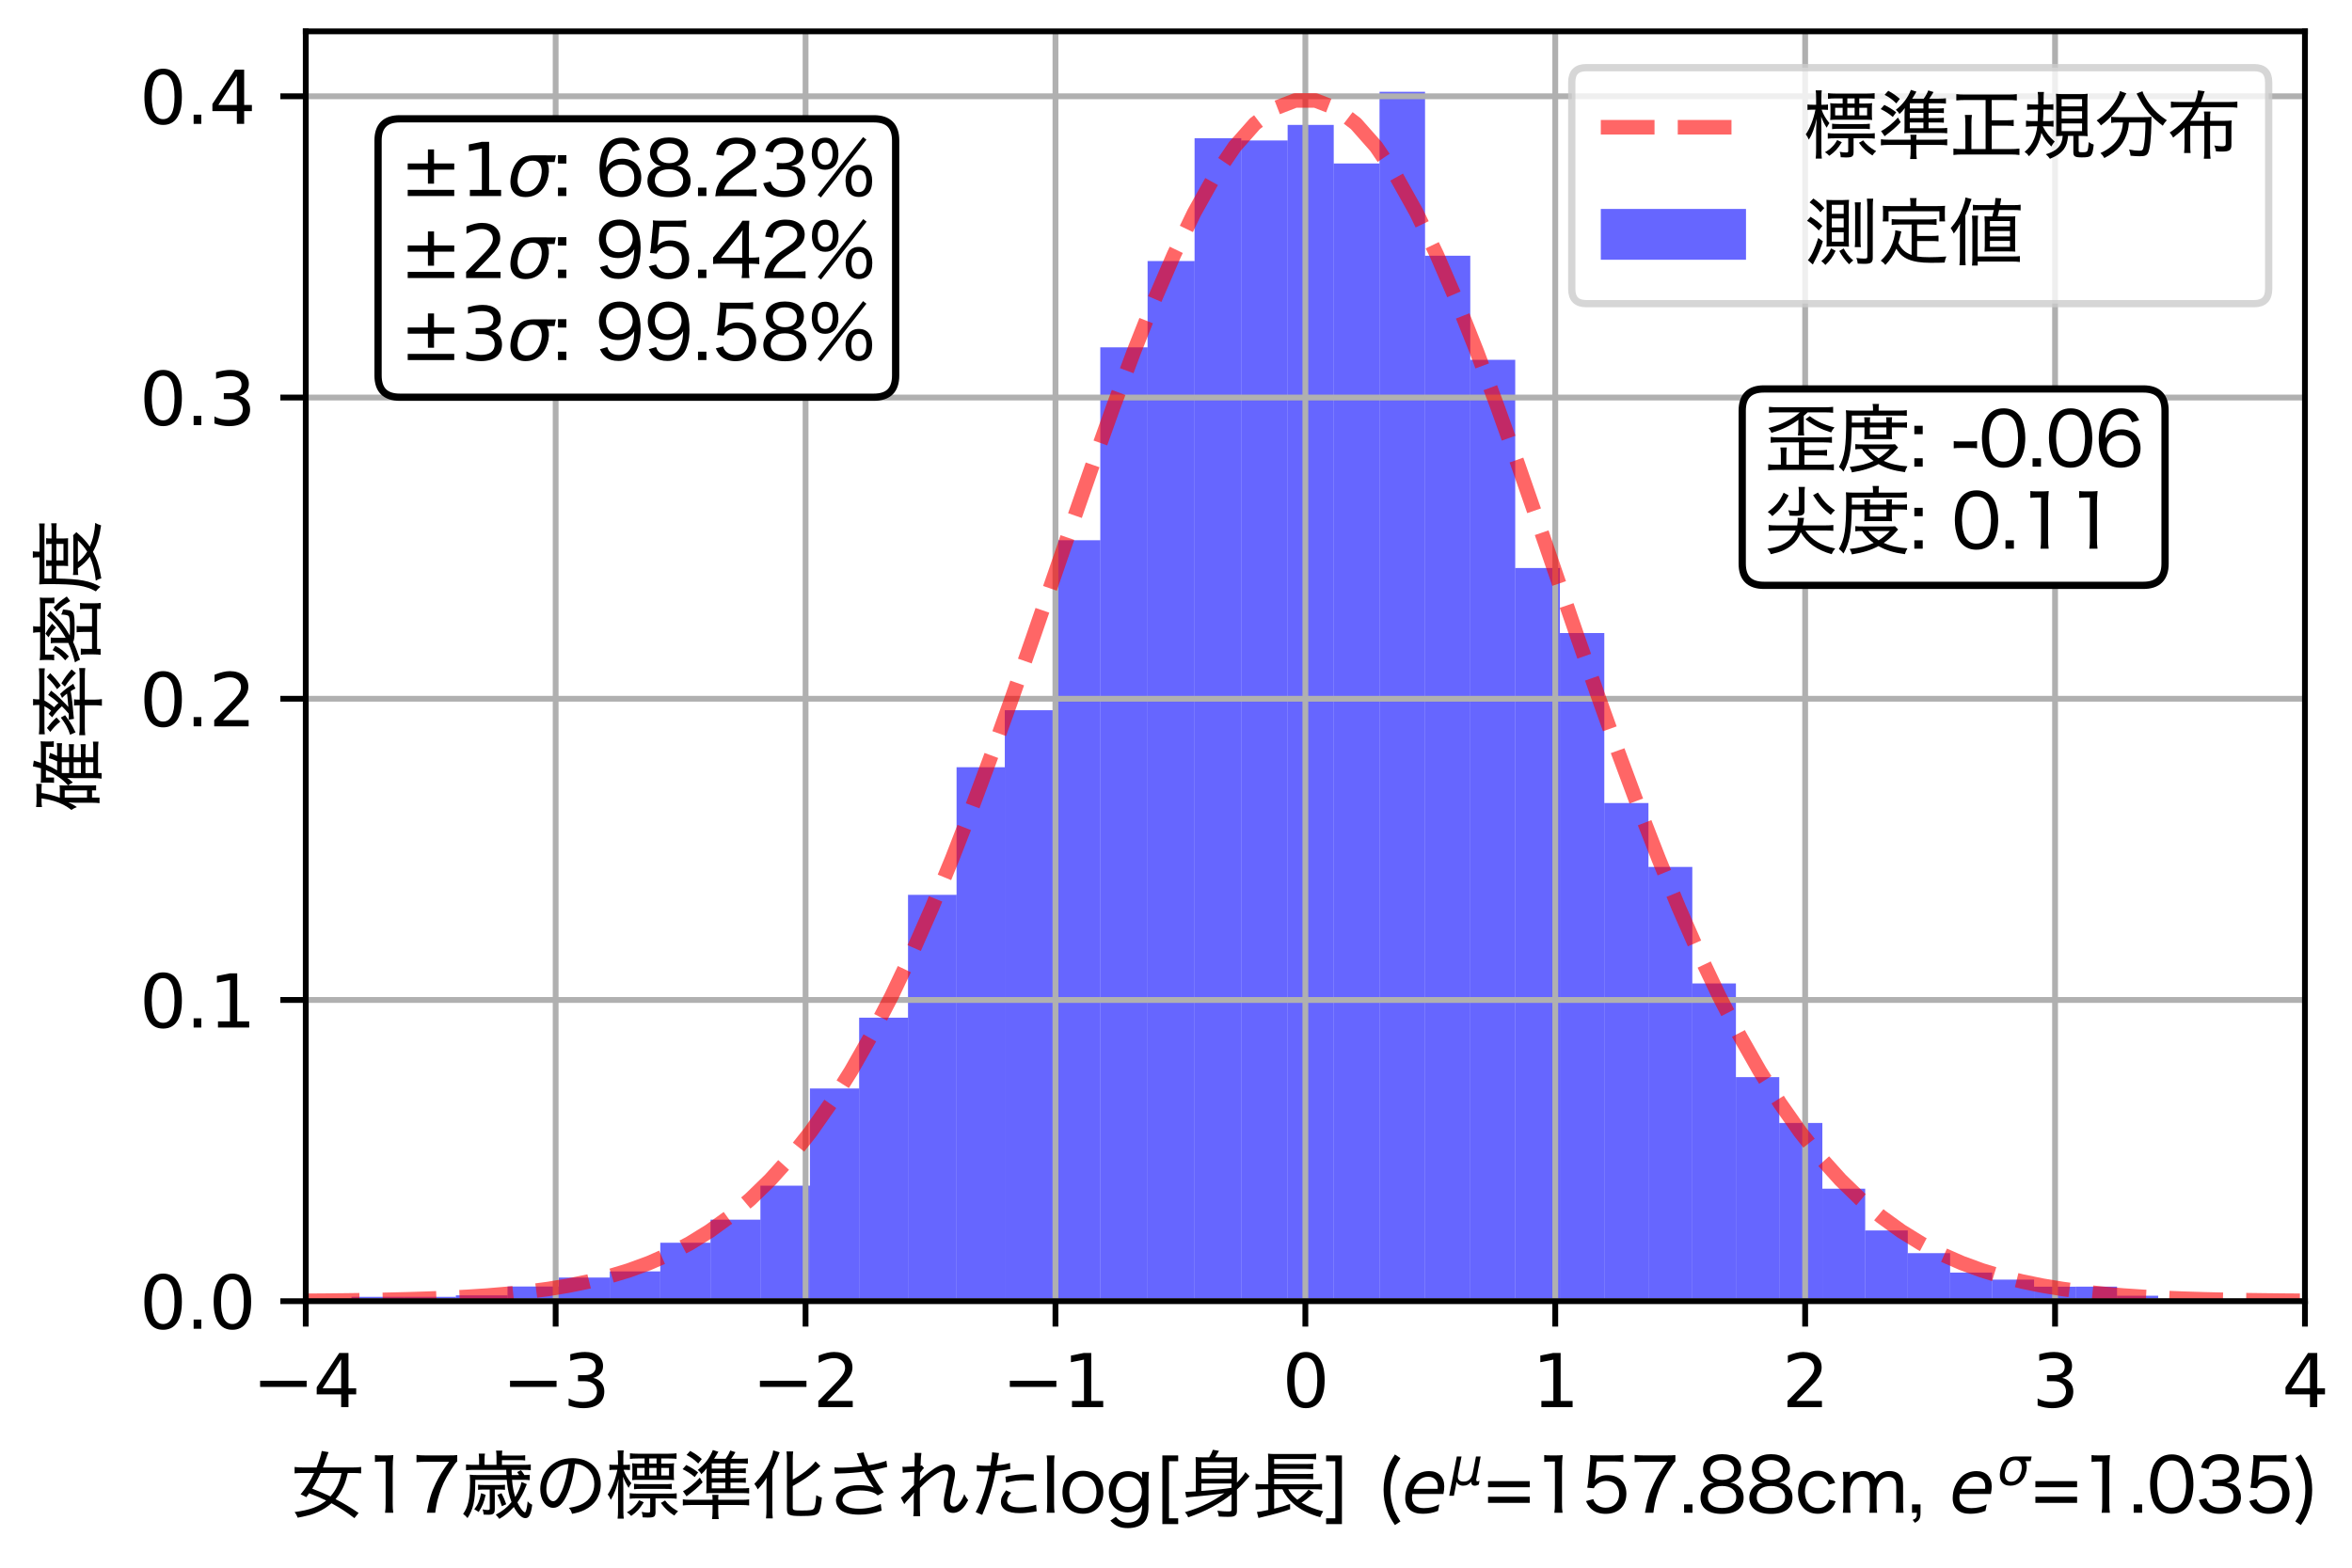 <?xml version="1.0" encoding="utf-8" standalone="no"?>
<!DOCTYPE svg PUBLIC "-//W3C//DTD SVG 1.1//EN"
  "http://www.w3.org/Graphics/SVG/1.1/DTD/svg11.dtd">
<svg xmlns:xlink="http://www.w3.org/1999/xlink" width="324pt" height="216pt" viewBox="0 0 324 216" xmlns="http://www.w3.org/2000/svg" version="1.1">
 <defs>
  <style type="text/css">*{stroke-linejoin: round; stroke-linecap: butt}</style>
 </defs>
 <g id="figure_1">
  <g id="patch_1">
   <path d="M 0 216 
L 324 216 
L 324 0 
L 0 0 
z
" style="fill: #ffffff"/>
  </g>
  <g id="axes_1">
   <g id="patch_2">
    <path d="M 42.12 179.28 
L 317.52 179.28 
L 317.52 4.32 
L 42.12 4.32 
z
" style="fill: #ffffff"/>
   </g>
   <g id="patch_3">
    <path d="M 33.825 179.28 
L 41.148 179.28 
L 41.148 178.694 
L 33.825 178.694 
z
" clip-path="url(#p6fc57a306a)" style="fill: #0000ff; opacity: 0.6"/>
   </g>
   <g id="patch_4">
    <path d="M 41.148 179.28 
L 48.417 179.28 
L 48.417 179.083 
L 41.148 179.083 
z
" clip-path="url(#p6fc57a306a)" style="fill: #0000ff; opacity: 0.6"/>
   </g>
   <g id="patch_5">
    <path d="M 48.417 179.28 
L 55.634 179.28 
L 55.634 178.686 
L 48.417 178.686 
z
" clip-path="url(#p6fc57a306a)" style="fill: #0000ff; opacity: 0.6"/>
   </g>
   <g id="patch_6">
    <path d="M 55.634 179.28 
L 62.8 179.28 
L 62.8 178.682 
L 55.634 178.682 
z
" clip-path="url(#p6fc57a306a)" style="fill: #0000ff; opacity: 0.6"/>
   </g>
   <g id="patch_7">
    <path d="M 62.8 179.28 
L 69.914 179.28 
L 69.914 178.476 
L 62.8 178.476 
z
" clip-path="url(#p6fc57a306a)" style="fill: #0000ff; opacity: 0.6"/>
   </g>
   <g id="patch_8">
    <path d="M 69.914 179.28 
L 76.979 179.28 
L 76.979 177.257 
L 69.914 177.257 
z
" clip-path="url(#p6fc57a306a)" style="fill: #0000ff; opacity: 0.6"/>
   </g>
   <g id="patch_9">
    <path d="M 76.979 179.28 
L 83.994 179.28 
L 83.994 176.02 
L 76.979 176.02 
z
" clip-path="url(#p6fc57a306a)" style="fill: #0000ff; opacity: 0.6"/>
   </g>
   <g id="patch_10">
    <path d="M 83.994 179.28 
L 90.96 179.28 
L 90.96 175.177 
L 83.994 175.177 
z
" clip-path="url(#p6fc57a306a)" style="fill: #0000ff; opacity: 0.6"/>
   </g>
   <g id="patch_11">
    <path d="M 90.96 179.28 
L 97.879 179.28 
L 97.879 171.224 
L 90.96 171.224 
z
" clip-path="url(#p6fc57a306a)" style="fill: #0000ff; opacity: 0.6"/>
   </g>
   <g id="patch_12">
    <path d="M 97.879 179.28 
L 104.75 179.28 
L 104.75 168.048 
L 97.879 168.048 
z
" clip-path="url(#p6fc57a306a)" style="fill: #0000ff; opacity: 0.6"/>
   </g>
   <g id="patch_13">
    <path d="M 104.75 179.28 
L 111.574 179.28 
L 111.574 163.364 
L 104.75 163.364 
z
" clip-path="url(#p6fc57a306a)" style="fill: #0000ff; opacity: 0.6"/>
   </g>
   <g id="patch_14">
    <path d="M 111.574 179.28 
L 118.352 179.28 
L 118.352 149.972 
L 111.574 149.972 
z
" clip-path="url(#p6fc57a306a)" style="fill: #0000ff; opacity: 0.6"/>
   </g>
   <g id="patch_15">
    <path d="M 118.352 179.28 
L 125.085 179.28 
L 125.085 140.221 
L 118.352 140.221 
z
" clip-path="url(#p6fc57a306a)" style="fill: #0000ff; opacity: 0.6"/>
   </g>
   <g id="patch_16">
    <path d="M 125.085 179.28 
L 131.773 179.28 
L 131.773 123.291 
L 125.085 123.291 
z
" clip-path="url(#p6fc57a306a)" style="fill: #0000ff; opacity: 0.6"/>
   </g>
   <g id="patch_17">
    <path d="M 131.773 179.28 
L 138.416 179.28 
L 138.416 105.708 
L 131.773 105.708 
z
" clip-path="url(#p6fc57a306a)" style="fill: #0000ff; opacity: 0.6"/>
   </g>
   <g id="patch_18">
    <path d="M 138.416 179.28 
L 145.016 179.28 
L 145.016 97.858 
L 138.416 97.858 
z
" clip-path="url(#p6fc57a306a)" style="fill: #0000ff; opacity: 0.6"/>
   </g>
   <g id="patch_19">
    <path d="M 145.016 179.28 
L 151.572 179.28 
L 151.572 74.435 
L 145.016 74.435 
z
" clip-path="url(#p6fc57a306a)" style="fill: #0000ff; opacity: 0.6"/>
   </g>
   <g id="patch_20">
    <path d="M 151.572 179.28 
L 158.087 179.28 
L 158.087 47.861 
L 151.572 47.861 
z
" clip-path="url(#p6fc57a306a)" style="fill: #0000ff; opacity: 0.6"/>
   </g>
   <g id="patch_21">
    <path d="M 158.087 179.28 
L 164.559 179.28 
L 164.559 35.966 
L 158.087 35.966 
z
" clip-path="url(#p6fc57a306a)" style="fill: #0000ff; opacity: 0.6"/>
   </g>
   <g id="patch_22">
    <path d="M 164.559 179.28 
L 170.989 179.28 
L 170.989 19.04 
L 164.559 19.04 
z
" clip-path="url(#p6fc57a306a)" style="fill: #0000ff; opacity: 0.6"/>
   </g>
   <g id="patch_23">
    <path d="M 170.989 179.28 
L 177.379 179.28 
L 177.379 19.354 
L 170.989 19.354 
z
" clip-path="url(#p6fc57a306a)" style="fill: #0000ff; opacity: 0.6"/>
   </g>
   <g id="patch_24">
    <path d="M 177.379 179.28 
L 183.728 179.28 
L 183.728 17.21 
L 177.379 17.21 
z
" clip-path="url(#p6fc57a306a)" style="fill: #0000ff; opacity: 0.6"/>
   </g>
   <g id="patch_25">
    <path d="M 183.728 179.28 
L 190.037 179.28 
L 190.037 22.527 
L 183.728 22.527 
z
" clip-path="url(#p6fc57a306a)" style="fill: #0000ff; opacity: 0.6"/>
   </g>
   <g id="patch_26">
    <path d="M 190.037 179.28 
L 196.307 179.28 
L 196.307 12.651 
L 190.037 12.651 
z
" clip-path="url(#p6fc57a306a)" style="fill: #0000ff; opacity: 0.6"/>
   </g>
   <g id="patch_27">
    <path d="M 196.307 179.28 
L 202.538 179.28 
L 202.538 35.235 
L 196.307 35.235 
z
" clip-path="url(#p6fc57a306a)" style="fill: #0000ff; opacity: 0.6"/>
   </g>
   <g id="patch_28">
    <path d="M 202.538 179.28 
L 208.73 179.28 
L 208.73 49.573 
L 202.538 49.573 
z
" clip-path="url(#p6fc57a306a)" style="fill: #0000ff; opacity: 0.6"/>
   </g>
   <g id="patch_29">
    <path d="M 208.73 179.28 
L 214.884 179.28 
L 214.884 78.264 
L 208.73 78.264 
z
" clip-path="url(#p6fc57a306a)" style="fill: #0000ff; opacity: 0.6"/>
   </g>
   <g id="patch_30">
    <path d="M 214.884 179.28 
L 221.001 179.28 
L 221.001 87.224 
L 214.884 87.224 
z
" clip-path="url(#p6fc57a306a)" style="fill: #0000ff; opacity: 0.6"/>
   </g>
   <g id="patch_31">
    <path d="M 221.001 179.28 
L 227.081 179.28 
L 227.081 110.64 
L 221.001 110.64 
z
" clip-path="url(#p6fc57a306a)" style="fill: #0000ff; opacity: 0.6"/>
   </g>
   <g id="patch_32">
    <path d="M 227.081 179.28 
L 233.124 179.28 
L 233.124 119.447 
L 227.081 119.447 
z
" clip-path="url(#p6fc57a306a)" style="fill: #0000ff; opacity: 0.6"/>
   </g>
   <g id="patch_33">
    <path d="M 233.124 179.28 
L 239.131 179.28 
L 239.131 135.503 
L 233.124 135.503 
z
" clip-path="url(#p6fc57a306a)" style="fill: #0000ff; opacity: 0.6"/>
   </g>
   <g id="patch_34">
    <path d="M 239.131 179.28 
L 245.102 179.28 
L 245.102 148.405 
L 239.131 148.405 
z
" clip-path="url(#p6fc57a306a)" style="fill: #0000ff; opacity: 0.6"/>
   </g>
   <g id="patch_35">
    <path d="M 245.102 179.28 
L 251.038 179.28 
L 251.038 154.722 
L 245.102 154.722 
z
" clip-path="url(#p6fc57a306a)" style="fill: #0000ff; opacity: 0.6"/>
   </g>
   <g id="patch_36">
    <path d="M 251.038 179.28 
L 256.939 179.28 
L 256.939 163.78 
L 251.038 163.78 
z
" clip-path="url(#p6fc57a306a)" style="fill: #0000ff; opacity: 0.6"/>
   </g>
   <g id="patch_37">
    <path d="M 256.939 179.28 
L 262.806 179.28 
L 262.806 169.535 
L 256.939 169.535 
z
" clip-path="url(#p6fc57a306a)" style="fill: #0000ff; opacity: 0.6"/>
   </g>
   <g id="patch_38">
    <path d="M 262.806 179.28 
L 268.638 179.28 
L 268.638 172.664 
L 262.806 172.664 
z
" clip-path="url(#p6fc57a306a)" style="fill: #0000ff; opacity: 0.6"/>
   </g>
   <g id="patch_39">
    <path d="M 268.638 179.28 
L 274.437 179.28 
L 274.437 175.337 
L 268.638 175.337 
z
" clip-path="url(#p6fc57a306a)" style="fill: #0000ff; opacity: 0.6"/>
   </g>
   <g id="patch_40">
    <path d="M 274.437 179.28 
L 280.202 179.28 
L 280.202 176.305 
L 274.437 176.305 
z
" clip-path="url(#p6fc57a306a)" style="fill: #0000ff; opacity: 0.6"/>
   </g>
   <g id="patch_41">
    <path d="M 280.202 179.28 
L 285.934 179.28 
L 285.934 177.285 
L 280.202 177.285 
z
" clip-path="url(#p6fc57a306a)" style="fill: #0000ff; opacity: 0.6"/>
   </g>
   <g id="patch_42">
    <path d="M 285.934 179.28 
L 291.634 179.28 
L 291.634 177.274 
L 285.934 177.274 
z
" clip-path="url(#p6fc57a306a)" style="fill: #0000ff; opacity: 0.6"/>
   </g>
   <g id="patch_43">
    <path d="M 291.634 179.28 
L 297.302 179.28 
L 297.302 178.524 
L 291.634 178.524 
z
" clip-path="url(#p6fc57a306a)" style="fill: #0000ff; opacity: 0.6"/>
   </g>
   <g id="matplotlib.axis_1">
    <g id="xtick_1">
     <g id="line2d_1">
      <path d="M 42.12 179.28 
L 42.12 4.32 
" clip-path="url(#p6fc57a306a)" style="fill: none; stroke: #b0b0b0; stroke-width: 0.8; stroke-linecap: square"/>
     </g>
     <g id="line2d_2">
      <defs>
       <path id="m7c8602e811" d="M 0 0 
L 0 3.5 
" style="stroke: #000000; stroke-width: 0.8"/>
      </defs>
      <g>
       <use xlink:href="#m7c8602e811" x="42.12" y="179.28" style="stroke: #000000; stroke-width: 0.8"/>
      </g>
     </g>
     <g id="text_1">
      <!-- −4 -->
      <g transform="translate(34.749 193.878) scale(0.1 -0.1)">
       <defs>
        <path id="DejaVuSans-2212" d="M 678 2272 
L 4684 2272 
L 4684 1741 
L 678 1741 
L 678 2272 
z
" transform="scale(0.016)"/>
        <path id="DejaVuSans-34" d="M 2419 4116 
L 825 1625 
L 2419 1625 
L 2419 4116 
z
M 2253 4666 
L 3047 4666 
L 3047 1625 
L 3713 1625 
L 3713 1100 
L 3047 1100 
L 3047 0 
L 2419 0 
L 2419 1100 
L 313 1100 
L 313 1709 
L 2253 4666 
z
" transform="scale(0.016)"/>
       </defs>
       <use xlink:href="#DejaVuSans-2212"/>
       <use xlink:href="#DejaVuSans-34" x="83.789"/>
      </g>
     </g>
    </g>
    <g id="xtick_2">
     <g id="line2d_3">
      <path d="M 76.545 179.28 
L 76.545 4.32 
" clip-path="url(#p6fc57a306a)" style="fill: none; stroke: #b0b0b0; stroke-width: 0.8; stroke-linecap: square"/>
     </g>
     <g id="line2d_4">
      <g>
       <use xlink:href="#m7c8602e811" x="76.545" y="179.28" style="stroke: #000000; stroke-width: 0.8"/>
      </g>
     </g>
     <g id="text_2">
      <!-- −3 -->
      <g transform="translate(69.174 193.878) scale(0.1 -0.1)">
       <defs>
        <path id="DejaVuSans-33" d="M 2597 2516 
Q 3050 2419 3304 2112 
Q 3559 1806 3559 1356 
Q 3559 666 3084 287 
Q 2609 -91 1734 -91 
Q 1441 -91 1130 -33 
Q 819 25 488 141 
L 488 750 
Q 750 597 1062 519 
Q 1375 441 1716 441 
Q 2309 441 2620 675 
Q 2931 909 2931 1356 
Q 2931 1769 2642 2001 
Q 2353 2234 1838 2234 
L 1294 2234 
L 1294 2753 
L 1863 2753 
Q 2328 2753 2575 2939 
Q 2822 3125 2822 3475 
Q 2822 3834 2567 4026 
Q 2313 4219 1838 4219 
Q 1578 4219 1281 4162 
Q 984 4106 628 3988 
L 628 4550 
Q 988 4650 1302 4700 
Q 1616 4750 1894 4750 
Q 2613 4750 3031 4423 
Q 3450 4097 3450 3541 
Q 3450 3153 3228 2886 
Q 3006 2619 2597 2516 
z
" transform="scale(0.016)"/>
       </defs>
       <use xlink:href="#DejaVuSans-2212"/>
       <use xlink:href="#DejaVuSans-33" x="83.789"/>
      </g>
     </g>
    </g>
    <g id="xtick_3">
     <g id="line2d_5">
      <path d="M 110.97 179.28 
L 110.97 4.32 
" clip-path="url(#p6fc57a306a)" style="fill: none; stroke: #b0b0b0; stroke-width: 0.8; stroke-linecap: square"/>
     </g>
     <g id="line2d_6">
      <g>
       <use xlink:href="#m7c8602e811" x="110.97" y="179.28" style="stroke: #000000; stroke-width: 0.8"/>
      </g>
     </g>
     <g id="text_3">
      <!-- −2 -->
      <g transform="translate(103.599 193.878) scale(0.1 -0.1)">
       <defs>
        <path id="DejaVuSans-32" d="M 1228 531 
L 3431 531 
L 3431 0 
L 469 0 
L 469 531 
Q 828 903 1448 1529 
Q 2069 2156 2228 2338 
Q 2531 2678 2651 2914 
Q 2772 3150 2772 3378 
Q 2772 3750 2511 3984 
Q 2250 4219 1831 4219 
Q 1534 4219 1204 4116 
Q 875 4013 500 3803 
L 500 4441 
Q 881 4594 1212 4672 
Q 1544 4750 1819 4750 
Q 2544 4750 2975 4387 
Q 3406 4025 3406 3419 
Q 3406 3131 3298 2873 
Q 3191 2616 2906 2266 
Q 2828 2175 2409 1742 
Q 1991 1309 1228 531 
z
" transform="scale(0.016)"/>
       </defs>
       <use xlink:href="#DejaVuSans-2212"/>
       <use xlink:href="#DejaVuSans-32" x="83.789"/>
      </g>
     </g>
    </g>
    <g id="xtick_4">
     <g id="line2d_7">
      <path d="M 145.395 179.28 
L 145.395 4.32 
" clip-path="url(#p6fc57a306a)" style="fill: none; stroke: #b0b0b0; stroke-width: 0.8; stroke-linecap: square"/>
     </g>
     <g id="line2d_8">
      <g>
       <use xlink:href="#m7c8602e811" x="145.395" y="179.28" style="stroke: #000000; stroke-width: 0.8"/>
      </g>
     </g>
     <g id="text_4">
      <!-- −1 -->
      <g transform="translate(138.024 193.878) scale(0.1 -0.1)">
       <defs>
        <path id="DejaVuSans-31" d="M 794 531 
L 1825 531 
L 1825 4091 
L 703 3866 
L 703 4441 
L 1819 4666 
L 2450 4666 
L 2450 531 
L 3481 531 
L 3481 0 
L 794 0 
L 794 531 
z
" transform="scale(0.016)"/>
       </defs>
       <use xlink:href="#DejaVuSans-2212"/>
       <use xlink:href="#DejaVuSans-31" x="83.789"/>
      </g>
     </g>
    </g>
    <g id="xtick_5">
     <g id="line2d_9">
      <path d="M 179.82 179.28 
L 179.82 4.32 
" clip-path="url(#p6fc57a306a)" style="fill: none; stroke: #b0b0b0; stroke-width: 0.8; stroke-linecap: square"/>
     </g>
     <g id="line2d_10">
      <g>
       <use xlink:href="#m7c8602e811" x="179.82" y="179.28" style="stroke: #000000; stroke-width: 0.8"/>
      </g>
     </g>
     <g id="text_5">
      <!-- 0 -->
      <g transform="translate(176.639 193.878) scale(0.1 -0.1)">
       <defs>
        <path id="DejaVuSans-30" d="M 2034 4250 
Q 1547 4250 1301 3770 
Q 1056 3291 1056 2328 
Q 1056 1369 1301 889 
Q 1547 409 2034 409 
Q 2525 409 2770 889 
Q 3016 1369 3016 2328 
Q 3016 3291 2770 3770 
Q 2525 4250 2034 4250 
z
M 2034 4750 
Q 2819 4750 3233 4129 
Q 3647 3509 3647 2328 
Q 3647 1150 3233 529 
Q 2819 -91 2034 -91 
Q 1250 -91 836 529 
Q 422 1150 422 2328 
Q 422 3509 836 4129 
Q 1250 4750 2034 4750 
z
" transform="scale(0.016)"/>
       </defs>
       <use xlink:href="#DejaVuSans-30"/>
      </g>
     </g>
    </g>
    <g id="xtick_6">
     <g id="line2d_11">
      <path d="M 214.245 179.28 
L 214.245 4.32 
" clip-path="url(#p6fc57a306a)" style="fill: none; stroke: #b0b0b0; stroke-width: 0.8; stroke-linecap: square"/>
     </g>
     <g id="line2d_12">
      <g>
       <use xlink:href="#m7c8602e811" x="214.245" y="179.28" style="stroke: #000000; stroke-width: 0.8"/>
      </g>
     </g>
     <g id="text_6">
      <!-- 1 -->
      <g transform="translate(211.064 193.878) scale(0.1 -0.1)">
       <use xlink:href="#DejaVuSans-31"/>
      </g>
     </g>
    </g>
    <g id="xtick_7">
     <g id="line2d_13">
      <path d="M 248.67 179.28 
L 248.67 4.32 
" clip-path="url(#p6fc57a306a)" style="fill: none; stroke: #b0b0b0; stroke-width: 0.8; stroke-linecap: square"/>
     </g>
     <g id="line2d_14">
      <g>
       <use xlink:href="#m7c8602e811" x="248.67" y="179.28" style="stroke: #000000; stroke-width: 0.8"/>
      </g>
     </g>
     <g id="text_7">
      <!-- 2 -->
      <g transform="translate(245.489 193.878) scale(0.1 -0.1)">
       <use xlink:href="#DejaVuSans-32"/>
      </g>
     </g>
    </g>
    <g id="xtick_8">
     <g id="line2d_15">
      <path d="M 283.095 179.28 
L 283.095 4.32 
" clip-path="url(#p6fc57a306a)" style="fill: none; stroke: #b0b0b0; stroke-width: 0.8; stroke-linecap: square"/>
     </g>
     <g id="line2d_16">
      <g>
       <use xlink:href="#m7c8602e811" x="283.095" y="179.28" style="stroke: #000000; stroke-width: 0.8"/>
      </g>
     </g>
     <g id="text_8">
      <!-- 3 -->
      <g transform="translate(279.914 193.878) scale(0.1 -0.1)">
       <use xlink:href="#DejaVuSans-33"/>
      </g>
     </g>
    </g>
    <g id="xtick_9">
     <g id="line2d_17">
      <path d="M 317.52 179.28 
L 317.52 4.32 
" clip-path="url(#p6fc57a306a)" style="fill: none; stroke: #b0b0b0; stroke-width: 0.8; stroke-linecap: square"/>
     </g>
     <g id="line2d_18">
      <g>
       <use xlink:href="#m7c8602e811" x="317.52" y="179.28" style="stroke: #000000; stroke-width: 0.8"/>
      </g>
     </g>
     <g id="text_9">
      <!-- 4 -->
      <g transform="translate(314.339 193.878) scale(0.1 -0.1)">
       <use xlink:href="#DejaVuSans-34"/>
      </g>
     </g>
    </g>
    <g id="text_10">
     <!-- 女17歳の標準化されたlog[身長] ($e^\mu$=157.88cm, $e^\sigma$=1.035) -->
     <g transform="translate(40.02 208.458) scale(0.1 -0.1)">
      <defs>
       <path id="HiraKakuProN-W4-5973" d="M 5862 -19 
C 5171 454 4589 806 3878 1171 
C 4160 1504 4371 1830 4544 2214 
C 4710 2573 4787 2829 4928 3424 
L 5402 3424 
C 5677 3424 5888 3411 6080 3386 
L 6080 3942 
C 5875 3910 5670 3898 5389 3898 
L 2790 3898 
C 2848 4038 2944 4282 2989 4429 
C 3187 5005 3187 5005 3277 5216 
L 2688 5318 
C 2630 4960 2490 4512 2246 3898 
L 1043 3898 
C 774 3898 538 3910 352 3942 
L 352 3386 
C 538 3411 755 3424 1043 3424 
L 2035 3424 
C 1722 2746 1318 2118 864 1581 
C 1088 1491 1216 1427 1357 1338 
C 1478 1498 1504 1536 1606 1677 
C 2342 1395 2534 1312 3072 1050 
C 2400 506 1651 230 352 58 
C 493 -134 525 -192 621 -429 
C 1670 -211 1869 -154 2355 64 
C 2810 269 3168 499 3526 819 
C 4250 429 4870 26 5498 -467 
L 5862 -19 
z
M 4397 3424 
C 4288 2931 4211 2682 4058 2355 
C 3891 1997 3686 1683 3437 1402 
C 2912 1658 2547 1811 1869 2074 
C 2138 2502 2355 2906 2592 3424 
L 4397 3424 
z
" transform="scale(0.016)"/>
       <path id="HiraKakuProN-W4-31" d="M 1018 4371 
C 1222 4397 1389 4410 1606 4410 
L 1939 4410 
L 1939 755 
C 1939 454 1926 237 1888 0 
L 2598 0 
C 2560 250 2547 448 2547 755 
L 2547 3904 
C 2547 4256 2566 4582 2605 4966 
C 2387 4941 2278 4934 2035 4934 
L 1581 4934 
C 1325 4934 1197 4941 1018 4966 
L 1018 4371 
z
" transform="scale(0.016)"/>
       <path id="HiraKakuProN-W4-37" d="M 3898 4966 
C 3661 4941 3526 4934 3117 4934 
L 1165 4934 
C 838 4934 646 4947 390 4979 
L 390 4346 
C 634 4378 819 4390 1146 4390 
L 3200 4390 
C 2643 3635 2368 3187 2054 2541 
C 1664 1741 1491 1171 1280 0 
L 2003 0 
C 2099 685 2163 992 2317 1491 
C 2554 2291 2829 2861 3373 3718 
C 3642 4141 3763 4301 3898 4422 
L 3898 4966 
z
" transform="scale(0.016)"/>
       <path id="HiraKakuProN-W4-6b73" d="M 5389 3693 
C 5658 3693 5850 3680 6022 3661 
L 6022 4160 
C 5837 4128 5677 4122 5402 4122 
L 3539 4122 
L 3539 4531 
L 4979 4531 
C 5235 4531 5389 4525 5542 4499 
L 5542 4954 
C 5357 4928 5229 4922 4979 4922 
L 3539 4922 
C 3546 5114 3552 5210 3571 5350 
L 3034 5350 
C 3059 5184 3072 5037 3072 4826 
L 3072 4122 
L 2042 4122 
L 2042 4563 
C 2042 4781 2048 4922 2080 5088 
L 1542 5088 
C 1562 4922 1574 4774 1574 4563 
L 1574 4122 
L 1082 4122 
C 794 4122 634 4128 448 4160 
L 448 3654 
C 634 3686 794 3693 1069 3693 
L 3910 3693 
C 3923 3366 3923 3366 3930 3245 
L 1382 3245 
C 1152 3245 998 3251 768 3277 
C 787 3072 794 2925 794 2618 
C 794 1229 640 518 198 -102 
C 365 -230 461 -320 576 -461 
C 1050 256 1229 1005 1242 2406 
L 1248 2835 
L 3955 2835 
C 4019 2074 4141 1498 4365 915 
C 3987 454 3584 134 3008 -166 
C 3130 -288 3232 -403 3315 -531 
C 3808 -243 4173 64 4563 493 
C 4896 -122 5248 -467 5549 -467 
C 5875 -467 6029 -173 6150 691 
C 5990 762 5888 838 5754 986 
C 5709 448 5606 32 5523 32 
C 5453 32 5306 166 5171 358 
C 5062 518 4986 653 4870 890 
C 5171 1318 5382 1702 5581 2214 
C 5626 2336 5645 2381 5683 2458 
L 5222 2650 
C 5158 2272 4954 1786 4685 1357 
C 4544 1792 4461 2214 4410 2835 
L 5344 2835 
C 5600 2835 5760 2829 5933 2803 
L 5933 3270 
C 5773 3251 5696 3251 5478 3245 
C 5363 3424 5293 3526 5178 3661 
L 4845 3501 
C 4928 3392 4947 3366 5024 3245 
L 4384 3245 
C 4378 3341 4378 3341 4371 3693 
L 5389 3693 
z
M 2490 1997 
L 2490 365 
C 2490 269 2451 237 2317 237 
C 2189 237 2029 256 1875 288 
C 1926 134 1952 26 1965 -160 
C 2234 -173 2278 -173 2387 -173 
C 2803 -173 2925 -58 2925 326 
L 2925 1997 
L 3354 1997 
C 3571 1997 3674 1990 3802 1971 
L 3802 2413 
C 3648 2394 3533 2387 3341 2387 
L 1965 2387 
C 1734 2387 1619 2394 1485 2413 
L 1485 1971 
C 1632 1990 1754 1997 1965 1997 
L 2490 1997 
z
M 1747 1683 
C 1626 1056 1478 710 1158 294 
C 1306 218 1434 141 1536 64 
C 1850 544 1990 877 2138 1536 
L 1747 1683 
z
M 3149 1542 
C 3328 1178 3398 998 3533 563 
L 3910 730 
C 3802 1050 3693 1312 3501 1683 
L 3149 1542 
z
" transform="scale(0.016)"/>
       <path id="HiraKakuProN-W4-306e" d="M 3053 422 
C 3200 243 3245 160 3328 -96 
C 3821 6 4090 90 4397 237 
C 5293 666 5798 1459 5798 2451 
C 5798 3802 4832 4698 3379 4698 
C 2509 4698 1792 4403 1274 3834 
C 832 3347 589 2707 589 2042 
C 589 1107 1062 422 1709 422 
C 2189 422 2573 806 2938 1645 
C 3238 2323 3469 3264 3578 4205 
C 3891 4186 4070 4141 4294 4032 
C 4902 3738 5242 3174 5242 2477 
C 5242 1734 4870 1107 4230 768 
C 3917 602 3610 512 3053 422 
z
M 3027 4192 
C 2944 3398 2714 2483 2458 1888 
C 2195 1286 1952 992 1702 992 
C 1370 992 1114 1453 1114 2035 
C 1114 2797 1491 3501 2112 3891 
C 2394 4077 2656 4160 3027 4192 
z
" transform="scale(0.016)"/>
       <path id="HiraKakuProN-W4-6a19" d="M 4755 4230 
L 4755 4672 
L 5402 4672 
C 5690 4672 5914 4659 6074 4640 
L 6074 5120 
C 5888 5094 5664 5082 5376 5082 
L 2739 5082 
C 2458 5082 2246 5094 2061 5120 
L 2061 4634 
C 2227 4659 2458 4672 2746 4672 
L 3322 4672 
L 3322 4230 
L 2829 4230 
C 2566 4230 2394 4237 2246 4262 
C 2266 4134 2272 3994 2272 3808 
L 2272 3283 
C 2272 3085 2266 2957 2246 2810 
C 2426 2829 2592 2835 2848 2835 
L 5267 2835 
C 5530 2835 5683 2829 5862 2810 
C 5843 2957 5837 3078 5837 3309 
L 5837 3814 
C 5837 4032 5843 4134 5862 4262 
C 5696 4237 5510 4230 5274 4230 
L 4755 4230 
z
M 4352 4230 
L 3725 4230 
L 3725 4672 
L 4352 4672 
L 4352 4230 
z
M 3322 3859 
L 3322 3206 
L 2675 3206 
L 2675 3859 
L 3322 3859 
z
M 3725 3859 
L 4352 3859 
L 4352 3206 
L 3725 3206 
L 3725 3859 
z
M 4755 3859 
L 5427 3859 
L 5427 3206 
L 4755 3206 
L 4755 3859 
z
M 1037 4122 
L 736 4122 
C 531 4122 403 4128 294 4147 
L 294 3674 
C 410 3693 544 3699 736 3699 
L 979 3699 
C 806 2848 512 2099 147 1574 
C 256 1440 326 1312 410 1114 
C 691 1549 902 2118 1088 2925 
C 1056 2464 1037 2112 1037 1882 
L 1037 243 
C 1037 -90 1024 -320 998 -512 
L 1530 -512 
C 1504 -333 1491 -96 1491 243 
L 1491 2118 
C 1491 2362 1485 2560 1472 3098 
C 1626 2694 1722 2502 1946 2144 
C 2035 2323 2080 2394 2182 2541 
C 1875 2906 1651 3283 1510 3699 
L 1664 3699 
C 1811 3699 1933 3693 2061 3680 
L 2061 4147 
C 1946 4128 1843 4122 1658 4122 
L 1491 4122 
L 1491 4704 
C 1491 5005 1498 5190 1523 5363 
L 998 5363 
C 1024 5222 1037 5056 1037 4698 
L 1037 4122 
z
M 4262 1235 
L 5472 1235 
C 5741 1235 5914 1229 6086 1203 
L 6086 1677 
C 5907 1651 5722 1645 5466 1645 
L 2675 1645 
C 2394 1645 2221 1658 2042 1683 
L 2042 1203 
C 2214 1229 2406 1235 2682 1235 
L 3802 1235 
L 3802 141 
C 3802 32 3770 13 3584 13 
C 3450 13 3283 32 3072 70 
C 3130 -102 3149 -230 3155 -397 
C 3386 -410 3488 -416 3603 -416 
C 3904 -416 4045 -390 4134 -326 
C 4224 -262 4262 -147 4262 32 
L 4262 1235 
z
M 2413 2022 
C 2586 2048 2752 2054 3027 2054 
L 5069 2054 
C 5350 2054 5485 2048 5664 2022 
L 5664 2490 
C 5472 2464 5299 2458 5037 2458 
L 3040 2458 
C 2771 2458 2592 2470 2413 2490 
L 2413 2022 
z
M 4723 845 
C 5088 339 5389 64 5882 -243 
C 5990 -90 6093 26 6208 128 
C 5882 307 5722 416 5485 627 
C 5318 768 5248 851 5088 1056 
L 4723 845 
z
M 2848 1082 
C 2688 800 2598 678 2406 486 
C 2214 294 2086 198 1798 38 
C 1990 -90 2042 -134 2170 -275 
C 2656 70 2906 346 3251 896 
L 2848 1082 
z
" transform="scale(0.016)"/>
       <path id="HiraKakuProN-W4-6e96" d="M 4467 3802 
L 4467 4250 
L 5395 4250 
C 5619 4250 5792 4243 5965 4218 
L 5965 4678 
C 5786 4659 5574 4646 5344 4646 
L 4525 4646 
C 4659 4819 4717 4922 4896 5216 
L 4442 5357 
C 4339 5088 4243 4915 4051 4646 
L 3059 4646 
C 3117 4736 3117 4736 3245 4941 
C 3277 4986 3290 5011 3424 5248 
L 2950 5402 
C 2675 4710 2259 4166 1651 3686 
C 1798 3565 1882 3469 1958 3322 
C 2182 3526 2214 3565 2426 3834 
C 2400 3552 2400 3475 2400 3187 
L 2400 2195 
C 2400 1965 2394 1869 2374 1670 
C 2534 1690 2701 1696 2899 1696 
L 5446 1696 
C 5709 1696 5914 1683 6074 1664 
L 6074 2131 
C 5875 2106 5722 2099 5459 2099 
L 4467 2099 
L 4467 2598 
L 5190 2598 
C 5472 2598 5632 2592 5786 2573 
L 5786 3002 
C 5645 2982 5491 2976 5190 2976 
L 4467 2976 
L 4467 3424 
L 5190 3424 
C 5478 3424 5626 3418 5786 3398 
L 5786 3827 
C 5658 3808 5504 3802 5190 3802 
L 4467 3802 
z
M 2854 3802 
L 2854 4250 
L 4026 4250 
L 4026 3802 
L 2854 3802 
z
M 2854 3424 
L 4026 3424 
L 4026 2976 
L 2854 2976 
L 2854 3424 
z
M 2854 2598 
L 4026 2598 
L 4026 2099 
L 2854 2099 
L 2854 2598 
z
M 3411 666 
L 5382 666 
C 5690 666 5875 653 6074 627 
L 6074 1152 
C 5875 1120 5722 1114 5414 1114 
L 3411 1114 
C 3411 1318 3418 1427 3437 1536 
L 2899 1536 
C 2918 1414 2925 1299 2925 1114 
L 1005 1114 
C 717 1114 538 1126 365 1152 
L 365 627 
C 557 653 755 666 1056 666 
L 2925 666 
L 2925 141 
C 2925 -128 2912 -307 2880 -550 
L 3456 -550 
C 3424 -333 3411 -134 3411 147 
L 3411 666 
z
M 685 4973 
C 1107 4755 1331 4589 1690 4237 
L 1997 4627 
C 1645 4934 1453 5069 998 5325 
L 685 4973 
z
M 346 3750 
C 762 3546 1011 3386 1389 3072 
L 1683 3475 
C 1325 3744 1088 3891 659 4109 
L 346 3750 
z
M 1830 3021 
C 1389 2528 794 2054 378 1856 
L 685 1414 
C 1350 1914 1645 2170 2067 2624 
L 1830 3021 
z
" transform="scale(0.016)"/>
       <path id="HiraKakuProN-W4-5316" d="M 3578 2298 
C 4410 2752 5050 3194 5600 3699 
C 5882 3949 5882 3949 5958 4013 
L 5542 4422 
C 5325 4134 5094 3910 4691 3584 
C 4333 3302 3942 3046 3578 2861 
L 3578 4570 
C 3578 4858 3590 5101 3616 5280 
L 3040 5280 
C 3059 5114 3078 4851 3078 4570 
L 3078 333 
C 3078 -192 3251 -282 4294 -282 
C 5299 -282 5613 -224 5786 0 
C 5933 186 6016 570 6086 1306 
C 5926 1344 5805 1395 5600 1510 
C 5555 806 5498 486 5389 346 
C 5299 230 5056 192 4358 192 
C 3674 192 3578 224 3578 435 
L 3578 2298 
z
M 1318 314 
C 1318 19 1306 -224 1274 -486 
L 1856 -486 
C 1830 -230 1818 51 1818 301 
L 1818 3674 
C 2080 4256 2202 4550 2310 4845 
C 2413 5120 2413 5120 2451 5203 
L 1894 5363 
C 1862 5107 1818 4941 1683 4595 
C 1363 3795 915 3136 269 2490 
C 384 2349 480 2189 563 2010 
C 909 2387 1152 2701 1331 3021 
C 1318 2688 1318 2573 1318 2259 
L 1318 314 
z
" transform="scale(0.016)"/>
       <path id="HiraKakuProN-W4-3055" d="M 3302 4006 
C 2803 3936 1971 3878 1478 3878 
C 1235 3878 1088 3885 915 3910 
L 954 3360 
C 1050 3373 1075 3379 1210 3379 
C 2035 3392 2893 3456 3482 3546 
C 3520 3475 3526 3462 3590 3334 
C 3789 2957 4032 2541 4173 2349 
C 4269 2214 4269 2214 4307 2163 
C 4013 2304 3565 2374 3008 2374 
C 2477 2374 2080 2291 1728 2099 
C 1312 1875 1050 1478 1050 1069 
C 1050 800 1152 538 1338 339 
C 1638 13 2246 -166 3066 -166 
C 3699 -166 4288 -64 4979 179 
L 4902 762 
C 4410 506 3699 346 3053 346 
C 2131 346 1606 621 1606 1094 
C 1606 1318 1734 1536 1939 1664 
C 2214 1837 2592 1920 3117 1920 
C 3546 1920 3891 1869 4198 1760 
C 4378 1696 4474 1638 4646 1491 
L 5158 1766 
C 4698 2387 4352 2944 4019 3616 
C 4474 3706 4685 3750 5056 3846 
C 5274 3898 5338 3910 5459 3936 
L 5389 4480 
C 5043 4339 4474 4192 3834 4083 
C 3782 4192 3738 4301 3616 4621 
C 3475 4986 3462 5018 3437 5190 
L 2835 5107 
C 2886 5011 2899 4986 3002 4723 
L 3302 4006 
z
" transform="scale(0.016)"/>
       <path id="HiraKakuProN-W4-308c" d="M 678 742 
C 730 819 755 851 838 947 
C 947 1069 1030 1165 1101 1235 
C 1280 1434 1280 1434 1389 1568 
C 1453 1645 1472 1664 1510 1728 
L 1523 1722 
C 1504 1581 1498 1478 1498 1331 
C 1498 -19 1498 -32 1453 -301 
L 2048 -301 
C 2029 -102 2022 384 2022 1491 
C 2022 1638 2022 1811 2029 2138 
C 2957 3091 3738 3635 4160 3635 
C 4371 3635 4486 3520 4486 3309 
C 4486 3149 4448 2906 4339 2419 
C 4096 1293 4083 1203 4083 877 
C 4083 518 4179 282 4397 128 
C 4518 38 4698 -13 4883 -13 
C 5216 -13 5510 141 5773 448 
C 5926 627 5997 742 6182 1082 
C 6010 1299 5958 1382 5843 1606 
C 5766 1363 5632 1094 5478 877 
C 5331 666 5126 531 4973 531 
C 4742 531 4621 678 4621 941 
C 4621 1133 4666 1408 4755 1818 
C 5030 3053 5043 3117 5043 3392 
C 5043 3859 4730 4166 4256 4166 
C 3872 4166 3418 3955 2835 3494 
C 2368 3130 2118 2899 2029 2765 
L 2016 2771 
C 2029 2899 2029 2906 2035 3162 
C 2035 3181 2042 3232 2042 3309 
C 2042 3341 2048 3386 2048 3450 
C 2221 3686 2291 3776 2381 3846 
L 2195 4070 
C 2144 4051 2131 4045 2080 4038 
C 2106 4730 2125 4992 2157 5146 
L 1568 5158 
C 1574 5037 1581 4966 1581 4883 
C 1581 4742 1574 4448 1562 3994 
C 1114 3962 838 3949 742 3949 
C 666 3949 627 3949 525 3962 
L 550 3437 
C 704 3469 806 3475 1549 3526 
C 1536 3162 1536 3162 1530 2976 
C 1523 2675 1517 2477 1517 2381 
C 1382 2240 1024 1875 781 1638 
C 595 1453 506 1382 384 1299 
L 678 742 
z
" transform="scale(0.016)"/>
       <path id="HiraKakuProN-W4-305f" d="M 672 3565 
L 787 3565 
L 832 3565 
C 1005 3558 1178 3552 1229 3552 
C 1440 3552 1677 3558 1760 3558 
C 1510 2259 1043 877 576 51 
L 1139 -186 
C 1485 640 1664 1133 1869 1818 
C 2048 2406 2214 3104 2304 3584 
C 2637 3610 3059 3667 3373 3731 
C 3507 3757 3507 3757 3558 3763 
L 3533 4288 
C 3219 4186 2880 4128 2394 4077 
C 2426 4243 2438 4314 2477 4531 
C 2554 4986 2554 4986 2592 5139 
L 1990 5203 
L 1990 5120 
C 1990 4922 1939 4550 1850 4045 
C 1677 4038 1600 4038 1498 4038 
C 1146 4038 890 4058 678 4096 
L 672 3565 
z
M 5574 3296 
C 5107 3315 5018 3315 4896 3315 
C 4307 3315 3910 3264 3142 3104 
L 3194 2592 
C 3795 2746 4224 2803 4813 2803 
C 5094 2803 5274 2790 5581 2752 
L 5574 3296 
z
M 3194 1926 
C 2854 1472 2752 1248 2752 954 
C 2752 301 3315 -38 4384 -38 
C 4736 -38 5062 -6 5536 70 
C 5754 109 5754 109 5830 122 
L 5779 691 
C 5414 557 4832 461 4358 461 
C 3667 461 3283 659 3283 1011 
C 3283 1114 3315 1248 3366 1357 
C 3411 1453 3450 1504 3635 1722 
L 3194 1926 
z
" transform="scale(0.016)"/>
       <path id="HiraKakuProN-W4-6c" d="M 442 4934 
C 474 4704 486 4518 486 4179 
L 486 755 
C 486 429 474 250 442 0 
L 1120 0 
C 1088 262 1075 448 1075 755 
L 1075 4179 
C 1075 4512 1088 4698 1120 4934 
L 442 4934 
z
" transform="scale(0.016)"/>
       <path id="HiraKakuProN-W4-6f" d="M 2054 -90 
C 3110 -90 3802 640 3802 1766 
C 3802 2893 3117 3610 2042 3610 
C 966 3610 282 2886 282 1760 
C 282 627 966 -90 2054 -90 
z
M 2054 3130 
C 2771 3130 3213 2605 3213 1754 
C 3213 909 2771 397 2042 397 
C 1318 397 870 922 870 1766 
C 870 2611 1325 3130 2054 3130 
z
" transform="scale(0.016)"/>
       <path id="HiraKakuProN-W4-67" d="M 416 -678 
C 838 -1146 1261 -1325 1920 -1325 
C 2509 -1325 3014 -1152 3290 -858 
C 3578 -557 3699 -147 3699 531 
L 3699 2778 
C 3699 3091 3712 3258 3744 3520 
L 3142 3520 
L 3142 3194 
C 3142 3123 3142 3078 3155 2976 
C 2886 3373 2477 3578 1939 3578 
C 928 3578 288 2880 288 1792 
C 288 710 915 26 1907 26 
C 2285 26 2630 134 2880 326 
C 2989 416 3053 493 3155 659 
C 3142 237 3098 -38 3027 -218 
C 2861 -627 2470 -851 1933 -851 
C 1485 -851 1165 -698 896 -346 
L 416 -678 
z
M 883 1779 
C 883 2592 1306 3098 1990 3098 
C 2675 3098 3130 2592 3130 1830 
C 3130 1037 2650 499 1952 499 
C 1293 499 883 992 883 1779 
z
" transform="scale(0.016)"/>
       <path id="HiraKakuProN-W4-5b" d="M 2176 -480 
L 1382 -480 
L 1382 4435 
L 2176 4435 
L 2176 4934 
L 813 4934 
L 813 -979 
L 2176 -979 
L 2176 -480 
z
" transform="scale(0.016)"/>
       <path id="HiraKakuProN-W4-8eab" d="M 4499 243 
C 4499 134 4435 109 4198 109 
C 3872 109 3686 122 3283 173 
C 3360 -38 3392 -147 3398 -326 
C 3744 -346 3981 -352 4173 -352 
C 4512 -352 4653 -333 4768 -269 
C 4909 -192 4966 -70 4966 147 
L 4966 1997 
C 5242 2246 5626 2650 5843 2912 
C 5926 3014 6003 3098 6054 3142 
L 5690 3494 
C 5568 3264 5318 2957 4966 2598 
L 4966 4179 
C 4966 4448 4973 4614 4998 4794 
C 4832 4774 4698 4768 4403 4768 
L 3085 4768 
C 3187 4922 3264 5050 3418 5331 
L 2893 5421 
C 2803 5171 2701 4960 2573 4768 
L 1990 4768 
C 1709 4768 1581 4774 1408 4794 
C 1421 4608 1427 4448 1427 4218 
L 1427 1837 
C 1107 1818 774 1798 672 1798 
C 640 1798 563 1805 512 1805 
L 602 1306 
C 717 1331 832 1344 992 1357 
C 1805 1421 3066 1562 3885 1683 
C 3354 1312 2995 1088 2560 864 
C 1907 525 1248 269 480 45 
C 608 -77 704 -218 768 -397 
C 2221 96 3456 762 4499 1594 
L 4499 243 
z
M 4486 2144 
C 3712 2029 3712 2029 1901 1875 
L 1901 2522 
L 4499 2522 
L 4499 2157 
L 4486 2144 
z
M 1901 3437 
L 4499 3437 
L 4499 2912 
L 1901 2912 
L 1901 3437 
z
M 4499 3827 
L 1901 3827 
L 1901 4358 
L 4499 4358 
L 4499 3827 
z
" transform="scale(0.016)"/>
       <path id="HiraKakuProN-W4-9577" d="M 5446 2022 
C 5683 2022 5869 2010 6042 1984 
L 6042 2490 
C 5869 2464 5683 2451 5414 2451 
L 1920 2451 
L 1920 2912 
L 4672 2912 
C 4928 2912 5088 2906 5280 2880 
L 5280 3366 
C 5152 3347 4960 3334 4672 3334 
L 1920 3334 
L 1920 3776 
L 4672 3776 
C 4883 3776 5114 3763 5280 3744 
L 5280 4224 
C 5146 4205 4947 4192 4672 4192 
L 1920 4192 
L 1920 4627 
L 4838 4627 
C 5165 4627 5318 4621 5530 4595 
L 5530 5094 
C 5357 5062 5190 5056 4832 5056 
L 2061 5056 
C 1747 5056 1568 5062 1389 5088 
C 1408 4896 1414 4794 1414 4454 
L 1414 2451 
L 966 2451 
C 685 2451 474 2464 320 2490 
L 320 1984 
C 518 2010 698 2022 960 2022 
L 1414 2022 
L 1414 237 
C 813 109 646 83 435 70 
L 570 -454 
C 755 -403 774 -397 845 -384 
C 1984 -115 2746 96 3296 301 
L 3290 755 
C 2854 602 2566 512 1920 352 
L 1920 2022 
L 2630 2022 
C 2906 1478 3168 1139 3603 762 
C 4205 243 4915 -115 5888 -384 
C 5971 -166 6035 -38 6144 128 
C 5466 275 4826 531 4269 870 
C 4627 1101 4742 1184 5152 1562 
C 5184 1594 5197 1606 5254 1651 
C 5293 1690 5293 1690 5338 1728 
L 4883 1990 
C 4685 1722 4294 1370 3917 1120 
C 3533 1427 3347 1638 3136 2022 
L 5446 2022 
z
" transform="scale(0.016)"/>
       <path id="HiraKakuProN-W4-5d" d="M 141 -480 
L 141 -979 
L 1504 -979 
L 1504 4934 
L 141 4934 
L 141 4435 
L 934 4435 
L 934 -480 
L 141 -480 
z
" transform="scale(0.016)"/>
       <path id="HiraKakuProN-W4-20" transform="scale(0.016)"/>
       <path id="HiraKakuProN-W4-28" d="M 2195 -749 
C 1830 -198 1683 90 1542 538 
C 1402 986 1331 1472 1331 1978 
C 1331 2483 1402 2963 1542 3411 
C 1683 3859 1830 4147 2195 4698 
L 1715 5018 
C 1350 4461 1197 4173 1037 3712 
C 838 3155 742 2579 742 1978 
C 742 1376 838 794 1037 243 
C 1197 -218 1350 -512 1715 -1062 
L 2195 -749 
z
" transform="scale(0.016)"/>
       <path id="DejaVuSans-Oblique-65" d="M 3078 2063 
Q 3088 2113 3092 2166 
Q 3097 2219 3097 2272 
Q 3097 2653 2873 2875 
Q 2650 3097 2266 3097 
Q 1838 3097 1509 2826 
Q 1181 2556 1013 2059 
L 3078 2063 
z
M 3578 1613 
L 903 1613 
Q 884 1494 878 1425 
Q 872 1356 872 1306 
Q 872 872 1139 634 
Q 1406 397 1894 397 
Q 2269 397 2603 481 
Q 2938 566 3225 728 
L 3116 159 
Q 2806 34 2476 -28 
Q 2147 -91 1806 -91 
Q 1078 -91 686 257 
Q 294 606 294 1247 
Q 294 1794 489 2264 
Q 684 2734 1063 3103 
Q 1306 3334 1642 3459 
Q 1978 3584 2356 3584 
Q 2950 3584 3301 3228 
Q 3653 2872 3653 2272 
Q 3653 2128 3634 1964 
Q 3616 1800 3578 1613 
z
" transform="scale(0.016)"/>
       <path id="DejaVuSans-Oblique-3bc" d="M -84 -1331 
L 856 3500 
L 1434 3500 
L 1009 1322 
Q 997 1256 987 1175 
Q 978 1094 978 1013 
Q 978 722 1161 565 
Q 1344 409 1684 409 
Q 2147 409 2431 671 
Q 2716 934 2816 1459 
L 3213 3500 
L 3788 3500 
L 3266 809 
Q 3253 750 3248 706 
Q 3244 663 3244 628 
Q 3244 531 3283 486 
Q 3322 441 3406 441 
Q 3438 441 3492 456 
Q 3547 472 3647 513 
L 3559 50 
Q 3422 -19 3297 -55 
Q 3172 -91 3053 -91 
Q 2847 -91 2730 40 
Q 2613 172 2613 403 
Q 2438 153 2195 31 
Q 1953 -91 1625 -91 
Q 1334 -91 1117 43 
Q 900 178 831 397 
L 494 -1331 
L -84 -1331 
z
" transform="scale(0.016)"/>
       <path id="HiraKakuProN-W4-3d" d="M 333 2720 
L 333 2195 
L 3923 2195 
L 3923 2720 
L 333 2720 
z
M 333 1376 
L 333 851 
L 3923 851 
L 3923 1376 
L 333 1376 
z
" transform="scale(0.016)"/>
       <path id="HiraKakuProN-W4-35" d="M 1331 4416 
L 2835 4416 
C 3155 4416 3366 4403 3622 4365 
L 3622 4986 
C 3360 4947 3206 4934 2829 4934 
L 1446 4934 
C 1082 4934 954 4941 762 4966 
C 774 4768 774 4762 774 4742 
C 774 4563 774 4518 749 4307 
L 608 2822 
C 589 2566 570 2445 518 2157 
L 1088 2106 
C 1146 2240 1178 2291 1261 2374 
C 1485 2605 1811 2739 2131 2739 
C 2842 2739 3264 2317 3264 1613 
C 3264 902 2803 435 2106 435 
C 1747 435 1440 563 1235 794 
C 1146 902 1101 986 1037 1171 
L 410 1005 
C 557 685 646 544 813 378 
C 1133 64 1562 -96 2099 -96 
C 3194 -96 3885 576 3885 1638 
C 3885 2605 3245 3238 2272 3238 
C 1830 3238 1472 3098 1158 2803 
C 1197 2982 1197 2982 1203 3091 
L 1331 4416 
z
" transform="scale(0.016)"/>
       <path id="HiraKakuProN-W4-2e" d="M 442 723 
L 442 0 
L 1165 0 
L 1165 723 
L 442 723 
z
" transform="scale(0.016)"/>
       <path id="HiraKakuProN-W4-38" d="M 1446 2586 
C 1203 2547 1056 2490 851 2355 
C 480 2106 294 1754 294 1299 
C 294 397 966 -102 2163 -102 
C 3347 -102 4006 397 4006 1299 
C 4006 1728 3853 2061 3539 2304 
C 3322 2470 3136 2547 2867 2586 
C 3437 2714 3789 3162 3789 3757 
C 3789 4550 3162 5043 2150 5043 
C 1146 5043 512 4544 512 3750 
C 512 3162 877 2701 1446 2586 
z
M 2150 4538 
C 2784 4538 3187 4211 3187 3699 
C 3187 3155 2797 2829 2157 2829 
C 1510 2829 1114 3162 1114 3699 
C 1114 4211 1523 4538 2150 4538 
z
M 2157 2304 
C 2912 2304 3373 1939 3373 1344 
C 3373 749 2925 410 2144 410 
C 1376 410 928 749 928 1338 
C 928 1939 1389 2304 2157 2304 
z
" transform="scale(0.016)"/>
       <path id="HiraKakuProN-W4-63" d="M 3475 2573 
C 3405 2758 3347 2867 3251 3002 
C 2970 3405 2522 3616 1965 3616 
C 947 3616 282 2874 282 1747 
C 282 627 954 -90 1990 -90 
C 2534 -90 2970 102 3258 480 
C 3366 621 3430 742 3520 986 
L 2950 1126 
C 2899 966 2867 890 2816 806 
C 2650 550 2362 410 2010 410 
C 1312 410 870 934 870 1760 
C 870 2598 1299 3130 1984 3130 
C 2438 3130 2739 2899 2912 2413 
L 3475 2573 
z
" transform="scale(0.016)"/>
       <path id="HiraKakuProN-W4-6d" d="M 1107 0 
C 1075 262 1062 442 1062 755 
L 1062 2016 
C 1062 2144 1178 2464 1286 2624 
C 1485 2912 1786 3091 2074 3091 
C 2528 3091 2765 2803 2765 2246 
L 2765 755 
C 2765 422 2752 230 2720 0 
L 3392 0 
C 3360 230 3347 416 3347 749 
L 3347 2016 
C 3347 2176 3456 2483 3571 2650 
C 3763 2931 4045 3091 4346 3091 
C 4525 3091 4672 3053 4781 2976 
C 4973 2842 5043 2637 5043 2246 
L 5043 755 
C 5043 403 5037 256 4998 0 
L 5670 0 
C 5638 230 5626 416 5626 749 
L 5626 2336 
C 5626 2733 5555 2995 5382 3206 
C 5184 3462 4864 3590 4442 3590 
C 3898 3590 3552 3398 3232 2925 
C 3168 3104 3130 3181 3034 3277 
C 2842 3488 2566 3590 2202 3590 
C 1690 3590 1280 3373 1050 2970 
C 1050 3008 1050 3008 1056 3066 
C 1056 3085 1062 3181 1062 3200 
L 1062 3520 
L 442 3520 
C 474 3290 486 3117 486 2765 
L 486 755 
C 486 435 474 243 442 0 
L 1107 0 
z
" transform="scale(0.016)"/>
       <path id="HiraKakuProN-W4-2c" d="M 1165 723 
L 435 723 
L 435 0 
L 858 0 
C 851 -403 800 -499 493 -614 
L 685 -864 
C 1062 -672 1165 -493 1165 0 
L 1165 723 
z
" transform="scale(0.016)"/>
       <path id="DejaVuSans-Oblique-3c3" d="M 2219 3044 
Q 1744 3044 1422 2700 
Q 1081 2341 969 1747 
Q 844 1119 1044 756 
Q 1241 397 1706 397 
Q 2166 397 2503 759 
Q 2844 1122 2966 1747 
Q 3075 2319 2881 2700 
Q 2700 3044 2219 3044 
z
M 2309 3503 
L 4219 3500 
L 4106 2925 
L 3463 2925 
Q 3706 2438 3575 1747 
Q 3406 888 2884 400 
Q 2359 -91 1609 -91 
Q 856 -91 525 400 
Q 194 888 363 1747 
Q 528 2609 1050 3097 
Q 1484 3503 2309 3503 
z
" transform="scale(0.016)"/>
       <path id="HiraKakuProN-W4-30" d="M 2144 -90 
C 2758 -90 3232 141 3565 602 
C 3846 998 4019 1696 4019 2464 
C 4019 3002 3936 3501 3770 3949 
C 3693 4160 3558 4371 3379 4550 
C 3078 4858 2650 5024 2157 5024 
C 1498 5024 986 4742 666 4205 
C 435 3834 288 3142 288 2458 
C 288 1939 371 1434 538 986 
C 614 768 749 563 928 384 
C 1242 70 1651 -90 2144 -90 
z
M 2144 4499 
C 2592 4499 2918 4307 3123 3923 
C 3283 3629 3398 3014 3398 2470 
C 3398 2022 3341 1619 3213 1235 
C 3155 1043 3046 870 2912 730 
C 2726 538 2458 435 2150 435 
C 1734 435 1414 614 1197 973 
C 1024 1261 902 1875 902 2451 
C 902 2906 966 3328 1088 3699 
C 1139 3866 1235 4026 1370 4173 
C 1568 4397 1818 4499 2144 4499 
z
" transform="scale(0.016)"/>
       <path id="HiraKakuProN-W4-33" d="M 282 1101 
C 397 768 474 621 621 448 
C 934 90 1434 -96 2112 -96 
C 2720 -96 3213 70 3533 384 
C 3770 614 3904 954 3904 1306 
C 3904 1677 3802 1958 3597 2182 
C 3379 2419 3130 2528 2688 2586 
C 2995 2650 3130 2701 3290 2816 
C 3578 3021 3738 3366 3738 3757 
C 3738 4538 3117 5043 2157 5043 
C 1594 5043 1146 4883 845 4576 
C 666 4390 582 4237 467 3891 
L 1107 3757 
C 1171 3981 1216 4083 1306 4192 
C 1478 4416 1741 4525 2125 4525 
C 2746 4525 3110 4224 3110 3725 
C 3110 3482 3021 3264 2867 3110 
C 2669 2918 2374 2829 1965 2829 
C 1779 2829 1613 2842 1459 2861 
L 1459 2272 
C 1651 2298 1811 2310 2003 2310 
C 2829 2310 3264 1990 3264 1376 
C 3264 794 2816 429 2106 429 
C 1779 429 1510 506 1293 666 
C 1107 800 1024 928 928 1248 
L 282 1101 
z
" transform="scale(0.016)"/>
       <path id="HiraKakuProN-W4-29" d="M 653 -1062 
C 1018 -512 1171 -218 1331 243 
C 1530 794 1626 1370 1626 1978 
C 1626 2579 1530 3155 1331 3712 
C 1171 4173 1018 4461 653 5018 
L 173 4698 
C 538 4147 685 3859 826 3411 
C 966 2963 1037 2490 1037 1978 
C 1037 1466 966 986 826 538 
C 685 90 538 -198 173 -749 
L 653 -1062 
z
" transform="scale(0.016)"/>
      </defs>
      <use xlink:href="#HiraKakuProN-W4-5973" transform="translate(0 0.297)"/>
      <use xlink:href="#HiraKakuProN-W4-31" transform="translate(100 0.297)"/>
      <use xlink:href="#HiraKakuProN-W4-37" transform="translate(167.3 0.297)"/>
      <use xlink:href="#HiraKakuProN-W4-6b73" transform="translate(234.6 0.297)"/>
      <use xlink:href="#HiraKakuProN-W4-306e" transform="translate(334.6 0.297)"/>
      <use xlink:href="#HiraKakuProN-W4-6a19" transform="translate(434.6 0.297)"/>
      <use xlink:href="#HiraKakuProN-W4-6e96" transform="translate(534.6 0.297)"/>
      <use xlink:href="#HiraKakuProN-W4-5316" transform="translate(634.6 0.297)"/>
      <use xlink:href="#HiraKakuProN-W4-3055" transform="translate(734.6 0.297)"/>
      <use xlink:href="#HiraKakuProN-W4-308c" transform="translate(834.6 0.297)"/>
      <use xlink:href="#HiraKakuProN-W4-305f" transform="translate(934.6 0.297)"/>
      <use xlink:href="#HiraKakuProN-W4-6c" transform="translate(1034.6 0.297)"/>
      <use xlink:href="#HiraKakuProN-W4-6f" transform="translate(1058.9 0.297)"/>
      <use xlink:href="#HiraKakuProN-W4-67" transform="translate(1122.7 0.297)"/>
      <use xlink:href="#HiraKakuProN-W4-5b" transform="translate(1188 0.297)"/>
      <use xlink:href="#HiraKakuProN-W4-8eab" transform="translate(1224.3 0.297)"/>
      <use xlink:href="#HiraKakuProN-W4-9577" transform="translate(1324.3 0.297)"/>
      <use xlink:href="#HiraKakuProN-W4-5d" transform="translate(1424.3 0.297)"/>
      <use xlink:href="#HiraKakuProN-W4-20" transform="translate(1460.6 0.297)"/>
      <use xlink:href="#HiraKakuProN-W4-28" transform="translate(1493.9 0.297)"/>
      <use xlink:href="#DejaVuSans-Oblique-65" transform="translate(1530.9 0.297)"/>
      <use xlink:href="#DejaVuSans-Oblique-3bc" transform="translate(1597.073 38.578) scale(0.7)"/>
      <use xlink:href="#HiraKakuProN-W4-3d" transform="translate(1644.344 0.297)"/>
      <use xlink:href="#HiraKakuProN-W4-31" transform="translate(1710.744 0.297)"/>
      <use xlink:href="#HiraKakuProN-W4-35" transform="translate(1778.044 0.297)"/>
      <use xlink:href="#HiraKakuProN-W4-37" transform="translate(1845.344 0.297)"/>
      <use xlink:href="#HiraKakuProN-W4-2e" transform="translate(1912.644 0.297)"/>
      <use xlink:href="#HiraKakuProN-W4-38" transform="translate(1937.644 0.297)"/>
      <use xlink:href="#HiraKakuProN-W4-38" transform="translate(2004.943 0.297)"/>
      <use xlink:href="#HiraKakuProN-W4-63" transform="translate(2072.243 0.297)"/>
      <use xlink:href="#HiraKakuProN-W4-6d" transform="translate(2131.343 0.297)"/>
      <use xlink:href="#HiraKakuProN-W4-2c" transform="translate(2226.743 0.297)"/>
      <use xlink:href="#HiraKakuProN-W4-20" transform="translate(2251.743 0.297)"/>
      <use xlink:href="#DejaVuSans-Oblique-65" transform="translate(2285.043 0.297)"/>
      <use xlink:href="#DejaVuSans-Oblique-3c3" transform="translate(2351.217 38.578) scale(0.7)"/>
      <use xlink:href="#HiraKakuProN-W4-3d" transform="translate(2398.316 0.297)"/>
      <use xlink:href="#HiraKakuProN-W4-31" transform="translate(2464.716 0.297)"/>
      <use xlink:href="#HiraKakuProN-W4-2e" transform="translate(2532.016 0.297)"/>
      <use xlink:href="#HiraKakuProN-W4-30" transform="translate(2557.016 0.297)"/>
      <use xlink:href="#HiraKakuProN-W4-33" transform="translate(2624.316 0.297)"/>
      <use xlink:href="#HiraKakuProN-W4-35" transform="translate(2691.616 0.297)"/>
      <use xlink:href="#HiraKakuProN-W4-29" transform="translate(2758.916 0.297)"/>
     </g>
    </g>
   </g>
   <g id="matplotlib.axis_2">
    <g id="ytick_1">
     <g id="line2d_19">
      <path d="M 42.12 179.28 
L 317.52 179.28 
" clip-path="url(#p6fc57a306a)" style="fill: none; stroke: #b0b0b0; stroke-width: 0.8; stroke-linecap: square"/>
     </g>
     <g id="line2d_20">
      <defs>
       <path id="m46b35644d2" d="M 0 0 
L -3.5 0 
" style="stroke: #000000; stroke-width: 0.8"/>
      </defs>
      <g>
       <use xlink:href="#m46b35644d2" x="42.12" y="179.28" style="stroke: #000000; stroke-width: 0.8"/>
      </g>
     </g>
     <g id="text_11">
      <!-- 0.0 -->
      <g transform="translate(19.217 183.079) scale(0.1 -0.1)">
       <defs>
        <path id="DejaVuSans-2e" d="M 684 794 
L 1344 794 
L 1344 0 
L 684 0 
L 684 794 
z
" transform="scale(0.016)"/>
       </defs>
       <use xlink:href="#DejaVuSans-30"/>
       <use xlink:href="#DejaVuSans-2e" x="63.623"/>
       <use xlink:href="#DejaVuSans-30" x="95.41"/>
      </g>
     </g>
    </g>
    <g id="ytick_2">
     <g id="line2d_21">
      <path d="M 42.12 137.777 
L 317.52 137.777 
" clip-path="url(#p6fc57a306a)" style="fill: none; stroke: #b0b0b0; stroke-width: 0.8; stroke-linecap: square"/>
     </g>
     <g id="line2d_22">
      <g>
       <use xlink:href="#m46b35644d2" x="42.12" y="137.777" style="stroke: #000000; stroke-width: 0.8"/>
      </g>
     </g>
     <g id="text_12">
      <!-- 0.1 -->
      <g transform="translate(19.217 141.576) scale(0.1 -0.1)">
       <use xlink:href="#DejaVuSans-30"/>
       <use xlink:href="#DejaVuSans-2e" x="63.623"/>
       <use xlink:href="#DejaVuSans-31" x="95.41"/>
      </g>
     </g>
    </g>
    <g id="ytick_3">
     <g id="line2d_23">
      <path d="M 42.12 96.274 
L 317.52 96.274 
" clip-path="url(#p6fc57a306a)" style="fill: none; stroke: #b0b0b0; stroke-width: 0.8; stroke-linecap: square"/>
     </g>
     <g id="line2d_24">
      <g>
       <use xlink:href="#m46b35644d2" x="42.12" y="96.274" style="stroke: #000000; stroke-width: 0.8"/>
      </g>
     </g>
     <g id="text_13">
      <!-- 0.2 -->
      <g transform="translate(19.217 100.073) scale(0.1 -0.1)">
       <use xlink:href="#DejaVuSans-30"/>
       <use xlink:href="#DejaVuSans-2e" x="63.623"/>
       <use xlink:href="#DejaVuSans-32" x="95.41"/>
      </g>
     </g>
    </g>
    <g id="ytick_4">
     <g id="line2d_25">
      <path d="M 42.12 54.771 
L 317.52 54.771 
" clip-path="url(#p6fc57a306a)" style="fill: none; stroke: #b0b0b0; stroke-width: 0.8; stroke-linecap: square"/>
     </g>
     <g id="line2d_26">
      <g>
       <use xlink:href="#m46b35644d2" x="42.12" y="54.771" style="stroke: #000000; stroke-width: 0.8"/>
      </g>
     </g>
     <g id="text_14">
      <!-- 0.3 -->
      <g transform="translate(19.217 58.57) scale(0.1 -0.1)">
       <use xlink:href="#DejaVuSans-30"/>
       <use xlink:href="#DejaVuSans-2e" x="63.623"/>
       <use xlink:href="#DejaVuSans-33" x="95.41"/>
      </g>
     </g>
    </g>
    <g id="ytick_5">
     <g id="line2d_27">
      <path d="M 42.12 13.268 
L 317.52 13.268 
" clip-path="url(#p6fc57a306a)" style="fill: none; stroke: #b0b0b0; stroke-width: 0.8; stroke-linecap: square"/>
     </g>
     <g id="line2d_28">
      <g>
       <use xlink:href="#m46b35644d2" x="42.12" y="13.268" style="stroke: #000000; stroke-width: 0.8"/>
      </g>
     </g>
     <g id="text_15">
      <!-- 0.4 -->
      <g transform="translate(19.217 17.067) scale(0.1 -0.1)">
       <use xlink:href="#DejaVuSans-30"/>
       <use xlink:href="#DejaVuSans-2e" x="63.623"/>
       <use xlink:href="#DejaVuSans-34" x="95.41"/>
      </g>
     </g>
    </g>
    <g id="text_16">
     <!-- 確率密度 -->
     <g transform="translate(13.167 111.8) rotate(-90) scale(0.1 -0.1)">
      <defs>
       <path id="HiraKakuProN-W4-78ba" d="M 2234 2355 
C 2342 2234 2419 2125 2496 1958 
C 2682 2150 2784 2278 2886 2438 
C 2880 2400 2874 2208 2867 1856 
L 2867 160 
C 2867 -154 2854 -320 2822 -518 
L 3302 -518 
L 3302 -211 
L 5402 -211 
C 5619 -211 5792 -224 6010 -250 
L 6010 230 
C 5830 205 5690 198 5402 198 
L 4659 198 
L 4659 870 
L 5229 870 
C 5440 870 5568 864 5786 838 
L 5786 1293 
C 5619 1267 5491 1261 5216 1261 
L 4659 1261 
L 4659 1888 
L 5229 1888 
C 5434 1888 5581 1882 5786 1856 
L 5786 2310 
C 5632 2285 5498 2278 5216 2278 
L 4659 2278 
L 4659 2912 
L 5325 2912 
C 5517 2912 5664 2906 5875 2886 
L 5875 3341 
C 5702 3315 5587 3309 5312 3309 
L 4774 3309 
C 4845 3437 4915 3603 4992 3808 
C 5005 3834 5018 3872 5037 3923 
L 4582 4026 
C 4525 3776 4435 3539 4320 3309 
L 3533 3309 
C 3757 3674 3872 3898 4026 4275 
L 5562 4275 
L 5562 3597 
L 6048 3597 
C 6029 3718 6022 3814 6022 3968 
L 6022 4301 
C 6022 4499 6029 4621 6042 4736 
C 5862 4710 5677 4704 5421 4704 
L 4179 4704 
C 4211 4794 4275 4998 4378 5318 
L 3878 5395 
C 3840 5165 3789 4960 3712 4704 
L 3002 4704 
C 2650 4704 2592 4704 2470 4723 
C 2477 4576 2483 4467 2483 4397 
L 2483 3968 
C 2483 3814 2477 3686 2458 3578 
L 2918 3578 
L 2918 4275 
L 3558 4275 
C 3373 3821 3226 3558 2963 3187 
C 2720 2835 2573 2669 2234 2368 
L 2234 2598 
C 2234 2816 2240 2957 2253 3104 
C 2131 3085 2022 3078 1862 3078 
L 1178 3078 
C 1389 3674 1485 4045 1587 4653 
L 1926 4653 
C 2099 4653 2189 4646 2368 4627 
L 2368 5120 
C 2182 5088 2042 5082 1805 5082 
L 966 5082 
C 723 5082 550 5094 378 5120 
L 378 4614 
C 557 4646 685 4653 928 4653 
L 1126 4653 
C 1062 4198 1005 3930 896 3571 
C 698 2950 474 2515 128 2080 
C 237 1926 269 1869 371 1613 
C 531 1830 627 1997 781 2342 
C 762 2138 749 1805 749 1709 
L 749 282 
C 749 13 736 -166 710 -339 
L 1190 -339 
L 1190 307 
L 1811 307 
L 1811 -45 
L 2253 -45 
C 2240 102 2234 230 2234 480 
L 2234 2355 
z
M 3302 2278 
L 3302 2912 
L 4237 2912 
L 4237 2278 
L 3302 2278 
z
M 3302 1888 
L 4237 1888 
L 4237 1261 
L 3302 1261 
L 3302 1888 
z
M 3302 870 
L 4237 870 
L 4237 198 
L 3302 198 
L 3302 870 
z
M 1190 2656 
L 1811 2656 
L 1811 736 
L 1190 736 
L 1190 2656 
z
" transform="scale(0.016)"/>
       <path id="HiraKakuProN-W4-7387" d="M 2074 2310 
C 2035 2304 2003 2304 1997 2304 
C 1894 2304 1728 2310 1645 2323 
L 1722 1862 
C 1798 1875 1888 1888 2061 1901 
C 3078 1984 3469 2029 4109 2144 
C 4198 2003 4230 1939 4333 1734 
L 4742 1926 
C 4371 2490 4250 2643 3872 3053 
L 3526 2886 
C 3718 2688 3776 2618 3898 2458 
C 3680 2426 3680 2426 2739 2342 
C 2925 2502 2925 2502 3315 2893 
L 3398 2970 
C 3814 3398 3872 3462 4147 3827 
L 3782 4083 
C 3520 3693 3398 3539 3091 3200 
C 2963 3341 2906 3405 2720 3571 
C 2970 3866 3117 4077 3302 4403 
L 5427 4403 
C 5696 4403 5888 4397 6074 4371 
L 6074 4883 
C 5882 4858 5677 4845 5376 4845 
L 3398 4845 
L 3398 4960 
C 3398 5126 3411 5235 3437 5382 
L 2886 5382 
C 2906 5248 2918 5114 2918 4960 
L 2918 4845 
L 1082 4845 
C 787 4845 589 4858 390 4883 
L 390 4371 
C 576 4397 774 4403 1030 4403 
L 2810 4403 
C 2714 4205 2592 4026 2432 3827 
C 2342 3904 2291 3942 2150 4045 
L 1856 3738 
C 2253 3456 2534 3206 2803 2899 
C 2573 2669 2458 2560 2170 2310 
L 2074 2310 
z
M 3379 928 
L 5402 928 
C 5683 928 5901 915 6093 890 
L 6093 1414 
C 5920 1389 5690 1370 5453 1370 
L 3379 1370 
L 3379 1453 
C 3379 1632 3386 1747 3405 1856 
L 2867 1856 
C 2886 1754 2893 1619 2893 1459 
L 2893 1370 
L 966 1370 
C 723 1370 474 1389 314 1414 
L 314 890 
C 538 915 730 928 998 928 
L 2893 928 
L 2893 32 
C 2893 -179 2880 -352 2848 -544 
L 3424 -544 
C 3392 -358 3379 -192 3379 32 
L 3379 928 
z
M 595 3898 
C 986 3597 1146 3443 1485 3040 
L 1837 3366 
C 1536 3693 1312 3891 941 4186 
L 595 3898 
z
M 563 1722 
C 678 1786 698 1792 787 1843 
C 954 1920 992 1946 1146 2029 
C 1478 2221 1651 2336 2035 2624 
L 1830 2995 
C 1350 2611 845 2336 352 2195 
L 563 1722 
z
M 5299 4205 
C 4973 3827 4717 3610 4275 3315 
L 4589 2995 
C 5024 3302 5312 3552 5658 3910 
L 5299 4205 
z
M 4499 2643 
C 4986 2323 5280 2080 5651 1690 
L 5978 2067 
C 5536 2451 5312 2618 4787 2944 
L 4499 2643 
z
" transform="scale(0.016)"/>
       <path id="HiraKakuProN-W4-5bc6" d="M 4346 4173 
C 3942 3590 3258 3014 2451 2573 
L 2451 3405 
C 2451 3603 2458 3712 2477 3859 
L 1978 3859 
C 2003 3699 2010 3590 2010 3392 
L 2010 2349 
C 1478 2112 966 1933 333 1773 
C 435 1632 454 1600 563 1338 
C 1197 1549 1606 1709 2106 1939 
C 2246 1837 2496 1805 3200 1805 
C 4762 1805 4800 1824 4890 2803 
C 4742 2835 4589 2893 4454 2957 
C 4442 2618 4403 2432 4346 2349 
C 4269 2240 4038 2208 3405 2208 
C 3021 2208 2880 2208 2656 2221 
C 3066 2458 3405 2682 3674 2893 
C 3872 3046 4378 3501 4614 3744 
L 4762 3891 
L 4346 4173 
z
M 2925 4774 
L 1171 4774 
C 909 4774 762 4781 518 4806 
C 538 4659 544 4550 544 4378 
L 544 4032 
C 544 3814 538 3706 512 3565 
L 1005 3565 
L 1005 4346 
L 5427 4346 
L 5427 3546 
L 5920 3546 
C 5901 3680 5894 3795 5894 4000 
L 5894 4371 
C 5894 4563 5901 4672 5920 4806 
C 5696 4781 5536 4774 5267 4774 
L 3418 4774 
L 3418 4947 
C 3418 5107 3424 5229 3456 5376 
L 2880 5376 
C 2912 5229 2925 5101 2925 4947 
L 2925 4774 
z
M 2957 307 
L 1498 307 
L 1498 819 
C 1498 1030 1504 1165 1523 1274 
L 986 1274 
C 1011 1146 1024 1018 1024 806 
L 1024 179 
C 1024 -70 1011 -256 986 -435 
L 1498 -435 
L 1498 -128 
L 4941 -128 
L 4941 -448 
L 5459 -448 
C 5427 -269 5421 -90 5421 166 
L 5421 819 
C 5421 1043 5427 1184 5453 1338 
L 4909 1338 
C 4928 1197 4941 1069 4941 851 
L 4941 307 
L 3443 307 
L 3443 1088 
C 3443 1357 3450 1498 3475 1632 
L 2925 1632 
C 2944 1485 2957 1350 2957 1094 
L 2957 307 
z
M 3661 3744 
C 3347 3994 3117 4147 2810 4320 
L 2496 4051 
C 2797 3885 3021 3712 3328 3411 
L 3661 3744 
z
M 851 2298 
C 1318 2746 1517 3002 1760 3469 
L 1389 3699 
C 1178 3264 960 2995 512 2618 
L 851 2298 
z
M 6010 2477 
C 5651 3008 5510 3181 5075 3610 
L 4710 3366 
C 5107 2976 5318 2701 5613 2182 
L 6010 2477 
z
" transform="scale(0.016)"/>
       <path id="HiraKakuProN-W4-5ea6" d="M 2400 3379 
L 2400 2752 
C 2400 2624 2394 2483 2381 2362 
C 2464 2374 2579 2374 2835 2374 
L 4365 2374 
C 4602 2374 4672 2374 4774 2362 
C 4762 2477 4755 2605 4755 2752 
L 4755 3379 
L 5478 3379 
C 5760 3379 5920 3373 6061 3347 
L 6061 3821 
C 5901 3795 5760 3789 5485 3789 
L 4755 3789 
L 4755 3859 
C 4755 4026 4762 4141 4781 4256 
L 4262 4256 
C 4282 4141 4288 4013 4288 3866 
L 4288 3789 
L 2867 3789 
L 2867 3878 
C 2867 4006 2874 4115 2893 4256 
L 2374 4256 
C 2394 4147 2400 4032 2400 3872 
L 2400 3789 
L 1312 3789 
L 1312 4403 
L 5376 4403 
C 5677 4403 5837 4397 6048 4378 
L 6048 4864 
C 5875 4838 5677 4826 5325 4826 
L 3622 4826 
L 3622 4998 
C 3622 5171 3629 5280 3654 5402 
L 3098 5402 
C 3123 5274 3136 5152 3136 4998 
L 3136 4826 
L 1478 4826 
C 1222 4826 1011 4838 800 4858 
C 819 4672 826 4480 826 4051 
C 826 1670 698 845 198 -26 
C 358 -147 454 -237 595 -416 
C 1120 538 1267 1318 1306 3379 
L 2400 3379 
z
M 2867 3379 
L 4288 3379 
L 4288 2765 
L 2867 2765 
L 2867 3379 
z
M 5030 1933 
C 4896 1920 4787 1914 4570 1914 
L 2272 1914 
C 1939 1914 1766 1920 1613 1946 
L 1613 1491 
C 1766 1517 1907 1523 2195 1523 
C 2522 1056 2771 800 3187 493 
C 2598 224 1997 77 1126 -19 
C 1235 -218 1280 -320 1318 -493 
C 2291 -333 2931 -134 3610 224 
C 4256 -141 4902 -339 5882 -474 
C 5939 -275 6003 -128 6099 32 
C 5338 77 4653 230 4058 499 
C 4429 749 4774 1056 5069 1395 
C 5190 1536 5235 1587 5299 1651 
L 5030 1933 
z
M 4582 1523 
C 4230 1152 4013 973 3622 723 
C 3206 986 2957 1210 2733 1523 
L 4582 1523 
z
" transform="scale(0.016)"/>
      </defs>
      <use xlink:href="#HiraKakuProN-W4-78ba"/>
      <use xlink:href="#HiraKakuProN-W4-7387" x="100"/>
      <use xlink:href="#HiraKakuProN-W4-5bc6" x="200"/>
      <use xlink:href="#HiraKakuProN-W4-5ea6" x="300"/>
     </g>
    </g>
   </g>
   <g id="line2d_29">
    <path d="M 42.12 179.224 
L 44.902 179.204 
L 47.684 179.175 
L 50.465 179.138 
L 53.247 179.088 
L 56.029 179.022 
L 58.811 178.937 
L 61.593 178.825 
L 64.375 178.682 
L 67.156 178.498 
L 69.938 178.265 
L 72.72 177.97 
L 75.502 177.601 
L 78.284 177.142 
L 81.065 176.576 
L 83.847 175.882 
L 86.629 175.037 
L 89.411 174.017 
L 92.193 172.793 
L 94.975 171.338 
L 97.756 169.619 
L 100.538 167.605 
L 103.32 165.263 
L 106.102 162.56 
L 108.884 159.466 
L 111.665 155.953 
L 114.447 151.995 
L 117.229 147.574 
L 120.011 142.675 
L 122.793 137.295 
L 125.575 131.438 
L 128.356 125.118 
L 131.138 118.363 
L 133.92 111.211 
L 136.702 103.714 
L 139.484 95.938 
L 142.265 87.96 
L 145.047 79.869 
L 147.829 71.766 
L 150.611 63.759 
L 153.393 55.964 
L 156.175 48.5 
L 158.956 41.486 
L 161.738 35.041 
L 164.52 29.278 
L 167.302 24.3 
L 170.084 20.198 
L 172.865 17.051 
L 175.647 14.919 
L 178.429 13.842 
L 181.211 13.842 
L 183.993 14.919 
L 186.775 17.051 
L 189.556 20.198 
L 192.338 24.3 
L 195.12 29.278 
L 197.902 35.041 
L 200.684 41.486 
L 203.465 48.5 
L 206.247 55.964 
L 209.029 63.759 
L 211.811 71.766 
L 214.593 79.869 
L 217.375 87.96 
L 220.156 95.938 
L 222.938 103.714 
L 225.72 111.211 
L 228.502 118.363 
L 231.284 125.118 
L 234.065 131.438 
L 236.847 137.295 
L 239.629 142.675 
L 242.411 147.574 
L 245.193 151.995 
L 247.975 155.953 
L 250.756 159.466 
L 253.538 162.56 
L 256.32 165.263 
L 259.102 167.605 
L 261.884 169.619 
L 264.665 171.338 
L 267.447 172.793 
L 270.229 174.017 
L 273.011 175.037 
L 275.793 175.882 
L 278.575 176.576 
L 281.356 177.142 
L 284.138 177.601 
L 286.92 177.97 
L 289.702 178.265 
L 292.484 178.498 
L 295.265 178.682 
L 298.047 178.825 
L 300.829 178.937 
L 303.611 179.022 
L 306.393 179.088 
L 309.175 179.138 
L 311.956 179.175 
L 314.738 179.204 
L 317.52 179.224 
" clip-path="url(#p6fc57a306a)" style="fill: none; stroke-dasharray: 7.4,3.2; stroke-dashoffset: 0; stroke: #ff0000; stroke-opacity: 0.6; stroke-width: 2"/>
   </g>
   <g id="patch_44">
    <path d="M 42.12 179.28 
L 42.12 4.32 
" style="fill: none; stroke: #000000; stroke-width: 0.8; stroke-linejoin: miter; stroke-linecap: square"/>
   </g>
   <g id="patch_45">
    <path d="M 317.52 179.28 
L 317.52 4.32 
" style="fill: none; stroke: #000000; stroke-width: 0.8; stroke-linejoin: miter; stroke-linecap: square"/>
   </g>
   <g id="patch_46">
    <path d="M 42.12 179.28 
L 317.52 179.28 
" style="fill: none; stroke: #000000; stroke-width: 0.8; stroke-linejoin: miter; stroke-linecap: square"/>
   </g>
   <g id="patch_47">
    <path d="M 42.12 4.32 
L 317.52 4.32 
" style="fill: none; stroke: #000000; stroke-width: 0.8; stroke-linejoin: miter; stroke-linecap: square"/>
   </g>
   <g id="legend_1">
    <g id="patch_48">
     <path d="M 218.52 41.839 
L 310.52 41.839 
Q 312.52 41.839 312.52 39.839 
L 312.52 11.32 
Q 312.52 9.32 310.52 9.32 
L 218.52 9.32 
Q 216.52 9.32 216.52 11.32 
L 216.52 39.839 
Q 216.52 41.839 218.52 41.839 
z
" style="fill: #ffffff; opacity: 0.8; stroke: #cccccc; stroke-linejoin: miter"/>
    </g>
    <g id="line2d_30">
     <path d="M 220.52 17.529 
L 230.52 17.529 
L 240.52 17.529 
" style="fill: none; stroke-dasharray: 7.4,3.2; stroke-dashoffset: 0; stroke: #ff0000; stroke-opacity: 0.6; stroke-width: 2"/>
    </g>
    <g id="text_17">
     <!-- 標準正規分布 -->
     <g transform="translate(248.52 21.029) scale(0.1 -0.1)">
      <defs>
       <path id="HiraKakuProN-W4-6b63" d="M 3130 307 
L 1907 307 
L 1907 2483 
C 1907 2803 1920 3027 1952 3245 
L 1344 3245 
C 1376 3008 1389 2803 1389 2477 
L 1389 307 
L 1126 307 
C 755 307 570 320 358 352 
L 358 -205 
C 608 -173 826 -160 1133 -160 
L 5274 -160 
C 5587 -160 5818 -173 6042 -205 
L 6042 352 
C 5811 320 5594 307 5267 307 
L 3654 307 
L 3654 2323 
L 4877 2323 
C 5158 2323 5370 2310 5549 2285 
L 5549 2822 
C 5370 2797 5184 2784 4877 2784 
L 3654 2784 
L 3654 4531 
L 5082 4531 
C 5344 4531 5594 4518 5818 4493 
L 5818 5037 
C 5600 5011 5376 4998 5082 4998 
L 1344 4998 
C 1037 4998 813 5011 608 5037 
L 608 4493 
C 832 4518 1069 4531 1350 4531 
L 3130 4531 
L 3130 307 
z
" transform="scale(0.016)"/>
       <path id="HiraKakuProN-W4-898f" d="M 2240 2266 
C 2419 2266 2566 2259 2726 2234 
L 2726 2746 
C 2554 2720 2406 2714 2208 2714 
L 1818 2714 
C 1837 2995 1850 3238 1856 3712 
L 2227 3712 
C 2413 3712 2554 3706 2714 3680 
L 2714 4173 
C 2547 4147 2394 4141 2189 4141 
L 1869 4141 
C 1875 5005 1875 5005 1907 5222 
L 1363 5222 
C 1395 5050 1402 4909 1402 4614 
L 1402 4141 
L 998 4141 
C 787 4141 634 4154 461 4179 
L 461 3680 
C 653 3699 800 3712 986 3712 
L 1395 3712 
C 1376 2995 1376 2995 1363 2714 
L 896 2714 
C 691 2714 525 2726 358 2752 
L 358 2227 
C 538 2253 704 2266 922 2266 
L 1325 2266 
C 1274 1830 1197 1517 1062 1190 
C 864 698 659 422 237 64 
C 442 -83 474 -115 614 -307 
C 1184 230 1510 845 1683 1702 
C 1926 1229 2106 973 2534 525 
C 2675 768 2707 813 2829 954 
C 2362 1363 2112 1677 1798 2266 
L 2240 2266 
z
M 3520 1440 
C 3482 979 3366 685 3136 442 
C 2906 192 2560 6 2061 -141 
C 2208 -256 2291 -346 2419 -531 
C 2675 -416 2778 -371 2893 -307 
C 3213 -134 3450 64 3616 294 
C 3834 595 3917 870 3981 1440 
L 4435 1440 
L 4435 32 
C 4435 -320 4582 -410 5146 -410 
C 6003 -410 6074 -333 6189 691 
C 6010 749 5907 800 5760 909 
C 5734 493 5696 269 5645 160 
C 5600 64 5504 32 5242 32 
C 4934 32 4890 51 4890 179 
L 4890 1440 
L 5088 1440 
C 5286 1440 5562 1427 5670 1414 
C 5651 1581 5645 1734 5645 2003 
L 5645 4416 
C 5645 4698 5651 4877 5670 5069 
C 5491 5043 5370 5037 5050 5037 
L 3552 5037 
C 3270 5037 3104 5043 2938 5069 
C 2957 4909 2963 4704 2963 4435 
L 2963 2042 
C 2963 1734 2957 1542 2944 1421 
C 3091 1434 3258 1440 3437 1440 
L 3520 1440 
z
M 3424 4608 
L 5184 4608 
L 5184 3981 
L 3424 3981 
L 3424 4608 
z
M 3424 3565 
L 5184 3565 
L 5184 2931 
L 3424 2931 
L 3424 3565 
z
M 3424 2515 
L 5184 2515 
L 5184 1850 
L 3424 1850 
L 3424 2515 
z
" transform="scale(0.016)"/>
       <path id="HiraKakuProN-W4-5206" d="M 2458 2598 
C 2413 2054 2323 1722 2112 1331 
C 1811 762 1274 301 518 -32 
C 685 -198 755 -294 851 -467 
C 2003 115 2630 870 2880 1952 
C 2925 2163 2944 2272 2970 2598 
L 4390 2598 
C 4390 1715 4333 954 4243 538 
C 4173 205 4128 166 3853 166 
C 3622 166 3328 198 2982 269 
C 3059 51 3085 -70 3110 -269 
C 3488 -301 3706 -314 3898 -314 
C 4326 -314 4499 -243 4614 -26 
C 4781 288 4890 1299 4902 2618 
C 4902 2925 4902 2963 4922 3085 
C 4736 3059 4544 3053 4250 3053 
L 2067 3053 
C 1824 3053 1619 3066 1440 3085 
L 1440 2560 
C 1619 2586 1824 2598 2067 2598 
L 2458 2598 
z
M 2189 5299 
C 2157 5114 2080 4922 1926 4634 
C 1517 3885 973 3296 192 2771 
C 358 2624 467 2496 557 2342 
C 1446 3002 2099 3795 2573 4774 
C 2656 4954 2694 5018 2752 5101 
L 2189 5299 
z
M 3629 5082 
C 3667 5018 3718 4922 3770 4819 
C 4294 3763 4909 3034 5882 2317 
C 6003 2528 6099 2656 6234 2790 
C 5389 3341 4838 3923 4384 4742 
C 4243 4986 4186 5114 4134 5286 
L 3629 5082 
z
" transform="scale(0.016)"/>
       <path id="HiraKakuProN-W4-5e03" d="M 3213 2304 
L 3213 218 
C 3213 -109 3200 -352 3168 -525 
L 3750 -525 
C 3718 -358 3706 -115 3706 218 
L 3706 2304 
L 5050 2304 
L 5050 755 
C 5050 589 4979 544 4730 544 
C 4557 544 4339 570 4064 614 
C 4154 422 4186 314 4211 115 
C 4480 90 4550 90 4730 90 
C 5363 90 5542 211 5542 659 
L 5542 2240 
C 5542 2458 5549 2611 5568 2771 
C 5370 2746 5197 2739 4966 2739 
L 3706 2739 
L 3706 2842 
C 3706 3194 3712 3366 3744 3539 
L 3174 3539 
C 3206 3360 3213 3181 3213 2842 
L 3213 2739 
L 2003 2739 
C 2285 3104 2541 3526 2726 3904 
L 5318 3904 
C 5658 3904 5869 3891 6054 3866 
L 6054 4397 
C 5882 4371 5670 4358 5318 4358 
L 2918 4358 
C 2995 4563 3078 4800 3123 4954 
C 3181 5139 3194 5178 3245 5280 
L 2669 5363 
C 2637 5056 2560 4755 2406 4358 
L 1088 4358 
C 717 4358 512 4371 333 4397 
L 333 3866 
C 550 3891 768 3904 1088 3904 
L 2208 3904 
C 1747 2989 1094 2278 224 1734 
C 339 1613 448 1453 525 1293 
C 1018 1677 1197 1830 1504 2157 
L 1504 659 
C 1504 365 1491 166 1466 -32 
L 2029 -32 
C 2003 141 1997 314 1997 659 
L 1997 2304 
L 3213 2304 
z
" transform="scale(0.016)"/>
      </defs>
      <use xlink:href="#HiraKakuProN-W4-6a19"/>
      <use xlink:href="#HiraKakuProN-W4-6e96" x="100"/>
      <use xlink:href="#HiraKakuProN-W4-6b63" x="200"/>
      <use xlink:href="#HiraKakuProN-W4-898f" x="300"/>
      <use xlink:href="#HiraKakuProN-W4-5206" x="400"/>
      <use xlink:href="#HiraKakuProN-W4-5e03" x="500"/>
     </g>
    </g>
    <g id="patch_49">
     <path d="M 220.52 35.789 
L 240.52 35.789 
L 240.52 28.789 
L 220.52 28.789 
z
" style="fill: #0000ff; opacity: 0.6"/>
    </g>
    <g id="text_18">
     <!-- 測定値 -->
     <g transform="translate(248.52 35.789) scale(0.1 -0.1)">
      <defs>
       <path id="HiraKakuProN-W4-6e2c" d="M 474 4941 
C 877 4659 1120 4442 1408 4090 
L 1741 4448 
C 1453 4781 1229 4979 800 5274 
L 474 4941 
z
M 256 3354 
C 672 3098 922 2893 1267 2522 
L 1574 2918 
C 1235 3245 979 3437 557 3699 
L 256 3354 
z
M 1222 1875 
C 941 960 627 288 326 -38 
L 755 -410 
C 794 -326 813 -282 896 -128 
C 1197 416 1402 902 1619 1594 
L 1222 1875 
z
M 3328 1146 
C 3526 1146 3648 1139 3866 1126 
C 3853 1261 3846 1472 3846 1728 
L 3846 4538 
C 3846 4813 3853 4986 3872 5158 
C 3680 5146 3558 5139 3360 5139 
L 2438 5139 
C 2202 5139 2061 5146 1926 5158 
C 1939 4973 1946 4806 1946 4595 
L 1946 1766 
C 1946 1414 1946 1312 1926 1126 
C 2061 1139 2214 1146 2438 1146 
L 3328 1146 
z
M 2387 4730 
L 3411 4730 
L 3411 3955 
L 2387 3955 
L 2387 4730 
z
M 2387 3552 
L 3411 3552 
L 3411 2778 
L 2387 2778 
L 2387 3552 
z
M 2387 2374 
L 3411 2374 
L 3411 1555 
L 2387 1555 
L 2387 2374 
z
M 3034 755 
C 3309 269 3501 6 3878 -390 
C 4038 -218 4109 -147 4237 -58 
C 3859 269 3674 499 3411 973 
L 3034 755 
z
M 4890 1088 
C 4864 1248 4858 1408 4858 1715 
L 4858 4314 
C 4858 4614 4864 4749 4890 4941 
L 4365 4941 
C 4390 4768 4397 4602 4397 4320 
L 4397 1715 
C 4397 1434 4384 1254 4365 1088 
L 4890 1088 
z
M 2323 979 
C 2099 480 1926 250 1485 -115 
C 1619 -218 1696 -288 1837 -448 
C 2266 -38 2464 237 2714 768 
L 2323 979 
z
M 5914 4512 
C 5914 4870 5926 5082 5952 5261 
L 5408 5261 
C 5434 5024 5446 4826 5446 4512 
L 5446 269 
C 5446 128 5402 102 5146 102 
C 4947 102 4749 122 4499 154 
C 4570 -13 4589 -109 4621 -333 
C 5011 -352 5024 -352 5152 -352 
C 5773 -352 5914 -250 5914 186 
L 5914 4512 
z
" transform="scale(0.016)"/>
       <path id="HiraKakuProN-W4-5b9a" d="M 3008 410 
C 2445 627 2144 902 1869 1440 
C 1939 1683 2029 2003 2042 2093 
C 2099 2342 2099 2342 2125 2438 
L 1600 2541 
L 1600 2496 
C 1600 2150 1414 1466 1197 1030 
C 979 589 781 326 352 -83 
C 570 -230 621 -282 749 -448 
C 1203 38 1440 384 1696 954 
C 2163 102 3040 -262 4608 -262 
C 5216 -262 5370 -262 5850 -243 
C 5888 -19 5920 90 6003 282 
C 5440 237 4998 218 4518 218 
C 4096 218 3789 237 3482 282 
L 3482 1613 
L 4704 1613 
C 4973 1613 5139 1606 5325 1581 
L 5325 2086 
C 5165 2061 4979 2048 4704 2048 
L 3482 2048 
L 3482 3034 
L 4518 3034 
C 4800 3034 4986 3021 5158 2995 
L 5158 3507 
C 4986 3482 4794 3469 4518 3469 
L 1926 3469 
C 1651 3469 1459 3482 1293 3507 
L 1293 2995 
C 1466 3021 1651 3034 1926 3034 
L 3008 3034 
L 3008 410 
z
M 2906 4621 
L 1184 4621 
C 934 4621 736 4627 525 4646 
C 538 4531 550 4365 550 4205 
L 550 3776 
C 550 3565 544 3462 518 3302 
L 1024 3302 
L 1024 4173 
L 5402 4173 
L 5402 3302 
L 5894 3302 
C 5875 3443 5869 3584 5869 3770 
L 5869 4205 
C 5869 4378 5875 4506 5894 4646 
C 5677 4627 5485 4621 5235 4621 
L 3405 4621 
L 3405 4909 
C 3405 5062 3411 5178 3443 5312 
L 2861 5312 
C 2893 5152 2906 5062 2906 4909 
L 2906 4621 
z
" transform="scale(0.016)"/>
       <path id="HiraKakuProN-W4-5024" d="M 3840 4282 
C 3802 4090 3782 4013 3706 3725 
L 3565 3725 
C 3322 3725 3181 3731 3034 3744 
C 3040 3686 3046 3507 3059 3200 
L 3059 1216 
C 3059 1018 3053 851 3040 698 
C 3296 717 3386 717 3597 717 
L 5126 717 
C 5338 717 5421 717 5690 698 
C 5670 877 5670 1005 5670 1248 
L 5670 3136 
C 5670 3456 5670 3571 5690 3744 
C 5555 3731 5402 3725 5133 3725 
L 4166 3725 
C 4243 4032 4243 4032 4294 4282 
L 5568 4282 
C 5773 4282 5946 4275 6144 4250 
L 6144 4742 
C 5946 4710 5818 4704 5523 4704 
L 4378 4704 
C 4416 4928 4429 4992 4474 5286 
L 3974 5318 
C 3955 5030 3942 4934 3910 4704 
L 2662 4704 
C 2362 4704 2208 4710 2035 4736 
L 2035 4256 
C 2221 4275 2368 4282 2624 4282 
L 3840 4282 
z
M 3501 3334 
L 5229 3334 
L 5229 2861 
L 3501 2861 
L 3501 3334 
z
M 3501 2477 
L 5229 2477 
L 5229 2003 
L 3501 2003 
L 3501 2477 
z
M 3501 1619 
L 5229 1619 
L 5229 1107 
L 3501 1107 
L 3501 1619 
z
M 915 288 
C 915 -38 902 -243 877 -474 
L 1414 -474 
C 1389 -256 1382 -26 1382 275 
L 1382 3814 
C 1600 4288 1651 4429 1798 4883 
C 1843 5018 1869 5088 1920 5229 
L 1395 5363 
C 1357 5062 1299 4864 1152 4461 
C 896 3770 595 3258 122 2720 
C 218 2592 320 2419 390 2253 
C 640 2573 755 2765 934 3104 
C 915 2733 915 2656 915 2355 
L 915 288 
z
M 2451 -499 
L 2451 -154 
L 5408 -154 
C 5690 -154 5869 -166 6080 -192 
L 6080 314 
C 5907 288 5734 282 5408 282 
L 2451 282 
L 2451 3098 
C 2451 3398 2458 3622 2483 3795 
L 1952 3795 
C 1978 3603 1990 3398 1990 3104 
L 1990 288 
C 1990 -96 1984 -282 1958 -499 
L 2451 -499 
z
" transform="scale(0.016)"/>
      </defs>
      <use xlink:href="#HiraKakuProN-W4-6e2c"/>
      <use xlink:href="#HiraKakuProN-W4-5b9a" x="100"/>
      <use xlink:href="#HiraKakuProN-W4-5024" x="200"/>
     </g>
    </g>
   </g>
  </g>
  <g id="text_19">
   <g id="patch_50">
    <path d="M 243 80.65 
L 295.248 80.65 
Q 298.248 80.65 298.248 77.65 
L 298.248 56.589 
Q 298.248 53.589 295.248 53.589 
L 243 53.589 
Q 240 53.589 240 56.589 
L 240 77.65 
Q 240 80.65 243 80.65 
z
" style="fill: #ffffff; stroke: #000000; stroke-linejoin: miter"/>
   </g>
   <!-- 歪度: -0.06 -->
   <g transform="translate(243 64.299) scale(0.1 -0.1)">
    <defs>
     <path id="HiraKakuProN-W4-6b6a" d="M 3008 166 
L 1926 166 
L 1926 1024 
C 1926 1286 1939 1446 1965 1651 
L 1408 1651 
C 1440 1440 1453 1248 1453 1024 
L 1453 166 
L 1030 166 
C 749 166 576 179 358 211 
L 358 -314 
C 589 -288 845 -275 1101 -275 
L 5286 -275 
C 5606 -275 5805 -288 6016 -314 
L 6016 211 
C 5837 179 5632 166 5286 166 
L 3482 166 
L 3482 979 
L 4762 979 
C 5037 979 5222 966 5427 941 
L 5427 1446 
C 5222 1421 5030 1408 4768 1408 
L 3482 1408 
L 3482 2093 
L 5146 2093 
C 5421 2093 5638 2080 5850 2054 
L 5850 2560 
C 5645 2534 5440 2522 5146 2522 
L 1274 2522 
C 966 2522 762 2534 576 2560 
L 576 2054 
C 794 2086 966 2093 1280 2093 
L 3008 2093 
L 3008 166 
z
M 3085 4678 
C 2790 4416 2579 4262 2221 4058 
C 1651 3738 1146 3533 378 3322 
C 518 3174 576 3078 646 2912 
C 1658 3226 2246 3514 2963 4038 
C 2957 3885 2957 3885 2957 3744 
L 2957 3194 
C 2957 3021 2944 2854 2918 2688 
L 3462 2688 
C 3437 2854 3424 3008 3424 3200 
L 3424 4384 
C 3546 4474 3552 4480 3763 4678 
L 5235 4678 
C 5510 4678 5722 4666 5952 4640 
L 5952 5152 
C 5747 5126 5491 5114 5229 5114 
L 1152 5114 
C 896 5114 627 5126 429 5152 
L 429 4640 
C 659 4666 922 4678 1158 4678 
L 3085 4678 
z
M 3571 4077 
C 4294 3533 4858 3245 5779 2944 
C 5862 3123 5939 3238 6074 3379 
C 5146 3616 4595 3866 3936 4352 
L 3571 4077 
z
" transform="scale(0.016)"/>
     <path id="HiraKakuProN-W4-3a" d="M 1165 3520 
L 442 3520 
L 442 2797 
L 1165 2797 
L 1165 3520 
z
M 1165 0 
L 1165 723 
L 442 723 
L 442 0 
L 1165 0 
z
" transform="scale(0.016)"/>
     <path id="HiraKakuProN-W4-2d" d="M 192 1581 
C 384 1606 525 1613 781 1613 
L 1606 1613 
C 1875 1613 2010 1606 2202 1581 
L 2202 2202 
C 2022 2176 1882 2170 1606 2170 
L 781 2170 
C 512 2170 371 2176 192 2202 
L 192 1581 
z
" transform="scale(0.016)"/>
     <path id="HiraKakuProN-W4-36" d="M 3846 3994 
C 3706 4301 3616 4442 3462 4602 
C 3187 4877 2784 5024 2304 5024 
C 1683 5024 1222 4794 864 4307 
C 557 3891 371 3162 371 2355 
C 371 1446 614 704 1043 320 
C 1331 58 1773 -90 2253 -90 
C 3277 -90 3968 589 3968 1587 
C 3968 2586 3334 3213 2323 3213 
C 1894 3213 1568 3104 1274 2854 
C 1133 2739 1062 2656 941 2458 
C 979 3085 1043 3392 1210 3763 
C 1434 4262 1798 4518 2285 4518 
C 2765 4518 3040 4314 3238 3821 
L 3846 3994 
z
M 2266 2714 
C 2950 2714 3366 2285 3366 1574 
C 3366 1325 3309 1088 3206 922 
C 3008 614 2643 422 2234 422 
C 1568 422 1069 915 1069 1574 
C 1069 2234 1574 2714 2266 2714 
z
" transform="scale(0.016)"/>
    </defs>
    <use xlink:href="#HiraKakuProN-W4-6b6a"/>
    <use xlink:href="#HiraKakuProN-W4-5ea6" x="100"/>
    <use xlink:href="#HiraKakuProN-W4-3a" x="200"/>
    <use xlink:href="#HiraKakuProN-W4-20" x="225"/>
    <use xlink:href="#HiraKakuProN-W4-2d" x="258.3"/>
    <use xlink:href="#HiraKakuProN-W4-30" x="295.6"/>
    <use xlink:href="#HiraKakuProN-W4-2e" x="362.9"/>
    <use xlink:href="#HiraKakuProN-W4-30" x="387.9"/>
    <use xlink:href="#HiraKakuProN-W4-36" x="455.2"/>
   </g>
   <!-- 尖度: 0.11 -->
   <g transform="translate(243 75.6) scale(0.1 -0.1)">
    <defs>
     <path id="HiraKakuProN-W4-5c16" d="M 5229 1568 
C 5555 1568 5792 1555 5971 1536 
L 5971 2042 
C 5798 2016 5574 2003 5216 2003 
L 3334 2003 
C 3360 2118 3392 2317 3405 2374 
C 3430 2579 3430 2579 3450 2650 
L 2893 2662 
C 2899 2592 2906 2566 2906 2490 
C 2906 2330 2886 2195 2854 2003 
L 1158 2003 
C 787 2003 563 2016 403 2042 
L 403 1536 
C 576 1555 806 1568 1158 1568 
L 2726 1568 
C 2534 1082 2240 730 1811 474 
C 1408 224 992 102 288 0 
C 422 -134 518 -301 582 -474 
C 1414 -301 1914 -83 2374 294 
C 2739 602 2957 909 3162 1421 
C 3725 480 4550 -102 5824 -474 
C 5939 -230 5939 -230 6131 19 
C 4915 256 4090 762 3565 1568 
L 5229 1568 
z
M 2970 5318 
C 2995 5171 3008 5005 3008 4774 
L 3008 3386 
C 3008 3283 2950 3258 2752 3258 
C 2528 3258 2355 3270 2080 3309 
C 2157 3168 2189 3046 2214 2842 
C 2605 2829 2675 2829 2771 2829 
C 3334 2829 3488 2931 3488 3309 
L 3488 4781 
C 3488 4966 3501 5171 3526 5318 
L 2970 5318 
z
M 4224 4608 
C 4781 3763 5043 3475 5747 2912 
C 5914 3123 5965 3181 6112 3309 
C 5440 3757 5139 4070 4646 4832 
L 4224 4608 
z
M 1690 4819 
C 1325 4032 1056 3712 320 3162 
C 506 3040 576 2976 717 2803 
C 1434 3424 1683 3744 2125 4589 
L 1690 4819 
z
" transform="scale(0.016)"/>
    </defs>
    <use xlink:href="#HiraKakuProN-W4-5c16"/>
    <use xlink:href="#HiraKakuProN-W4-5ea6" x="100"/>
    <use xlink:href="#HiraKakuProN-W4-3a" x="200"/>
    <use xlink:href="#HiraKakuProN-W4-20" x="225"/>
    <use xlink:href="#HiraKakuProN-W4-30" x="258.3"/>
    <use xlink:href="#HiraKakuProN-W4-2e" x="325.6"/>
    <use xlink:href="#HiraKakuProN-W4-31" x="350.6"/>
    <use xlink:href="#HiraKakuProN-W4-31" x="417.9"/>
   </g>
  </g>
  <g id="text_20">
   <g id="patch_51">
    <path d="M 55.08 54.73 
L 120.38 54.73 
Q 123.38 54.73 123.38 51.73 
L 123.38 19.368 
Q 123.38 16.368 120.38 16.368 
L 55.08 16.368 
Q 52.08 16.368 52.08 19.368 
L 52.08 51.73 
Q 52.08 54.73 55.08 54.73 
z
" style="fill: #ffffff; stroke: #000000; stroke-linejoin: miter"/>
   </g>
   <!-- $\pm 1 \sigma$: 68.23% -->
   <g transform="translate(55.08 27.078) scale(0.1 -0.1)">
    <defs>
     <path id="DejaVuSans-b1" d="M 2944 4013 
L 2944 2803 
L 4684 2803 
L 4684 2272 
L 2944 2272 
L 2944 1063 
L 2419 1063 
L 2419 2272 
L 678 2272 
L 678 2803 
L 2419 2803 
L 2419 4013 
L 2944 4013 
z
M 678 531 
L 4684 531 
L 4684 0 
L 678 0 
L 678 531 
z
" transform="scale(0.016)"/>
     <path id="HiraKakuProN-W4-32" d="M 3078 0 
C 3424 0 3642 -6 3917 -32 
L 3917 589 
C 3693 557 3430 544 3091 544 
L 1114 544 
C 1280 1114 1606 1478 2451 2042 
C 3181 2528 3341 2656 3546 2912 
C 3738 3142 3846 3443 3846 3744 
C 3846 4525 3200 5030 2202 5030 
C 1613 5030 1158 4858 858 4518 
C 640 4269 531 4026 442 3565 
L 1088 3469 
C 1139 3782 1190 3936 1306 4102 
C 1491 4371 1792 4506 2208 4506 
C 2816 4506 3206 4211 3206 3744 
C 3206 3360 2995 3085 2387 2675 
C 1754 2246 1600 2138 1389 1952 
C 979 1594 710 1229 544 806 
C 448 563 429 461 365 -26 
C 576 -6 678 0 1107 0 
L 3078 0 
z
" transform="scale(0.016)"/>
     <path id="HiraKakuProN-W4-25" d="M 1408 2259 
C 1722 2259 1997 2362 2195 2560 
C 2432 2790 2554 3162 2554 3648 
C 2554 4518 2131 5024 1408 5024 
C 1094 5024 813 4915 621 4723 
C 384 4480 262 4115 262 3629 
C 262 3162 390 2784 621 2560 
C 813 2362 1094 2259 1408 2259 
z
M 1408 4595 
C 1818 4595 2054 4250 2054 3654 
C 2054 3027 1824 2682 1408 2682 
C 992 2682 762 3027 762 3654 
C 762 4250 998 4595 1408 4595 
z
M 762 96 
L 1043 -128 
L 4966 4851 
L 4678 5075 
L 762 96 
z
M 4314 -83 
C 4627 -83 4902 19 5101 218 
C 5338 448 5459 819 5459 1306 
C 5459 2176 5043 2682 4314 2682 
C 3590 2682 3168 2170 3168 1306 
C 3168 819 3290 442 3526 218 
C 3725 19 4000 -83 4314 -83 
z
M 4314 2253 
C 4723 2253 4960 1907 4960 1312 
C 4960 685 4730 339 4314 339 
C 3898 339 3667 685 3667 1312 
C 3667 1907 3904 2253 4314 2253 
z
" transform="scale(0.016)"/>
    </defs>
    <use xlink:href="#DejaVuSans-b1" transform="translate(0 0.703)"/>
    <use xlink:href="#DejaVuSans-31" transform="translate(83.789 0.703)"/>
    <use xlink:href="#DejaVuSans-Oblique-3c3" transform="translate(147.412 0.703)"/>
    <use xlink:href="#HiraKakuProN-W4-3a" transform="translate(210.791 0.703)"/>
    <use xlink:href="#HiraKakuProN-W4-20" transform="translate(235.791 0.703)"/>
    <use xlink:href="#HiraKakuProN-W4-36" transform="translate(269.091 0.703)"/>
    <use xlink:href="#HiraKakuProN-W4-38" transform="translate(336.391 0.703)"/>
    <use xlink:href="#HiraKakuProN-W4-2e" transform="translate(403.691 0.703)"/>
    <use xlink:href="#HiraKakuProN-W4-32" transform="translate(428.691 0.703)"/>
    <use xlink:href="#HiraKakuProN-W4-33" transform="translate(495.991 0.703)"/>
    <use xlink:href="#HiraKakuProN-W4-25" transform="translate(563.291 0.703)"/>
   </g>
   <!-- $\pm 2 \sigma$: 95.42% -->
   <g transform="translate(55.08 38.379) scale(0.1 -0.1)">
    <defs>
     <path id="HiraKakuProN-W4-39" d="M 410 934 
C 582 576 698 422 896 262 
C 1178 32 1542 -77 2003 -77 
C 2586 -77 3014 102 3341 486 
C 3712 928 3910 1664 3910 2624 
C 3910 3302 3814 3821 3610 4186 
C 3315 4723 2765 5037 2118 5037 
C 1030 5037 326 4358 326 3315 
C 326 2861 486 2438 768 2157 
C 1050 1875 1472 1722 1958 1722 
C 2426 1722 2765 1843 3085 2125 
C 3213 2240 3270 2310 3366 2483 
C 3354 2189 3334 1958 3315 1818 
C 3270 1517 3168 1216 3046 1011 
C 2816 621 2496 435 2042 435 
C 1702 435 1427 538 1254 723 
C 1158 826 1114 915 1037 1120 
L 410 934 
z
M 2029 2221 
C 1357 2221 928 2662 928 3360 
C 928 3706 1030 3981 1248 4192 
C 1459 4403 1754 4525 2067 4525 
C 2733 4525 3232 4032 3232 3366 
C 3232 2707 2720 2221 2029 2221 
z
" transform="scale(0.016)"/>
     <path id="HiraKakuProN-W4-34" d="M 179 1210 
C 403 1229 589 1235 954 1235 
L 2688 1235 
L 2688 710 
C 2688 410 2675 218 2630 0 
L 3309 0 
C 3270 230 3258 390 3258 704 
L 3258 1235 
L 3494 1235 
C 3763 1235 3910 1222 4154 1190 
L 4154 1798 
C 3917 1766 3750 1754 3494 1754 
L 3258 1754 
L 3258 3853 
C 3258 4358 3264 4544 3296 4934 
L 2701 4934 
C 2560 4704 2445 4550 2214 4269 
L 621 2298 
C 467 2099 326 1939 179 1773 
L 179 1210 
z
M 2688 1747 
L 858 1747 
L 2259 3514 
C 2464 3763 2592 3936 2720 4128 
C 2694 3814 2688 3622 2688 3283 
L 2688 1747 
z
" transform="scale(0.016)"/>
    </defs>
    <use xlink:href="#DejaVuSans-b1" transform="translate(0 0.703)"/>
    <use xlink:href="#DejaVuSans-32" transform="translate(83.789 0.703)"/>
    <use xlink:href="#DejaVuSans-Oblique-3c3" transform="translate(147.412 0.703)"/>
    <use xlink:href="#HiraKakuProN-W4-3a" transform="translate(210.791 0.703)"/>
    <use xlink:href="#HiraKakuProN-W4-20" transform="translate(235.791 0.703)"/>
    <use xlink:href="#HiraKakuProN-W4-39" transform="translate(269.091 0.703)"/>
    <use xlink:href="#HiraKakuProN-W4-35" transform="translate(336.391 0.703)"/>
    <use xlink:href="#HiraKakuProN-W4-2e" transform="translate(403.691 0.703)"/>
    <use xlink:href="#HiraKakuProN-W4-34" transform="translate(428.691 0.703)"/>
    <use xlink:href="#HiraKakuProN-W4-32" transform="translate(496.191 0.703)"/>
    <use xlink:href="#HiraKakuProN-W4-25" transform="translate(563.491 0.703)"/>
   </g>
   <!-- $\pm 3 \sigma$: 99.58% -->
   <g transform="translate(55.08 49.68) scale(0.1 -0.1)">
    <use xlink:href="#DejaVuSans-b1" transform="translate(0 0.703)"/>
    <use xlink:href="#DejaVuSans-33" transform="translate(83.789 0.703)"/>
    <use xlink:href="#DejaVuSans-Oblique-3c3" transform="translate(147.412 0.703)"/>
    <use xlink:href="#HiraKakuProN-W4-3a" transform="translate(210.791 0.703)"/>
    <use xlink:href="#HiraKakuProN-W4-20" transform="translate(235.791 0.703)"/>
    <use xlink:href="#HiraKakuProN-W4-39" transform="translate(269.091 0.703)"/>
    <use xlink:href="#HiraKakuProN-W4-39" transform="translate(336.391 0.703)"/>
    <use xlink:href="#HiraKakuProN-W4-2e" transform="translate(403.691 0.703)"/>
    <use xlink:href="#HiraKakuProN-W4-35" transform="translate(428.691 0.703)"/>
    <use xlink:href="#HiraKakuProN-W4-38" transform="translate(495.991 0.703)"/>
    <use xlink:href="#HiraKakuProN-W4-25" transform="translate(563.291 0.703)"/>
   </g>
  </g>
 </g>
 <defs>
  <clipPath id="p6fc57a306a">
   <rect x="42.12" y="4.32" width="275.4" height="174.96"/>
  </clipPath>
 </defs>
</svg>
